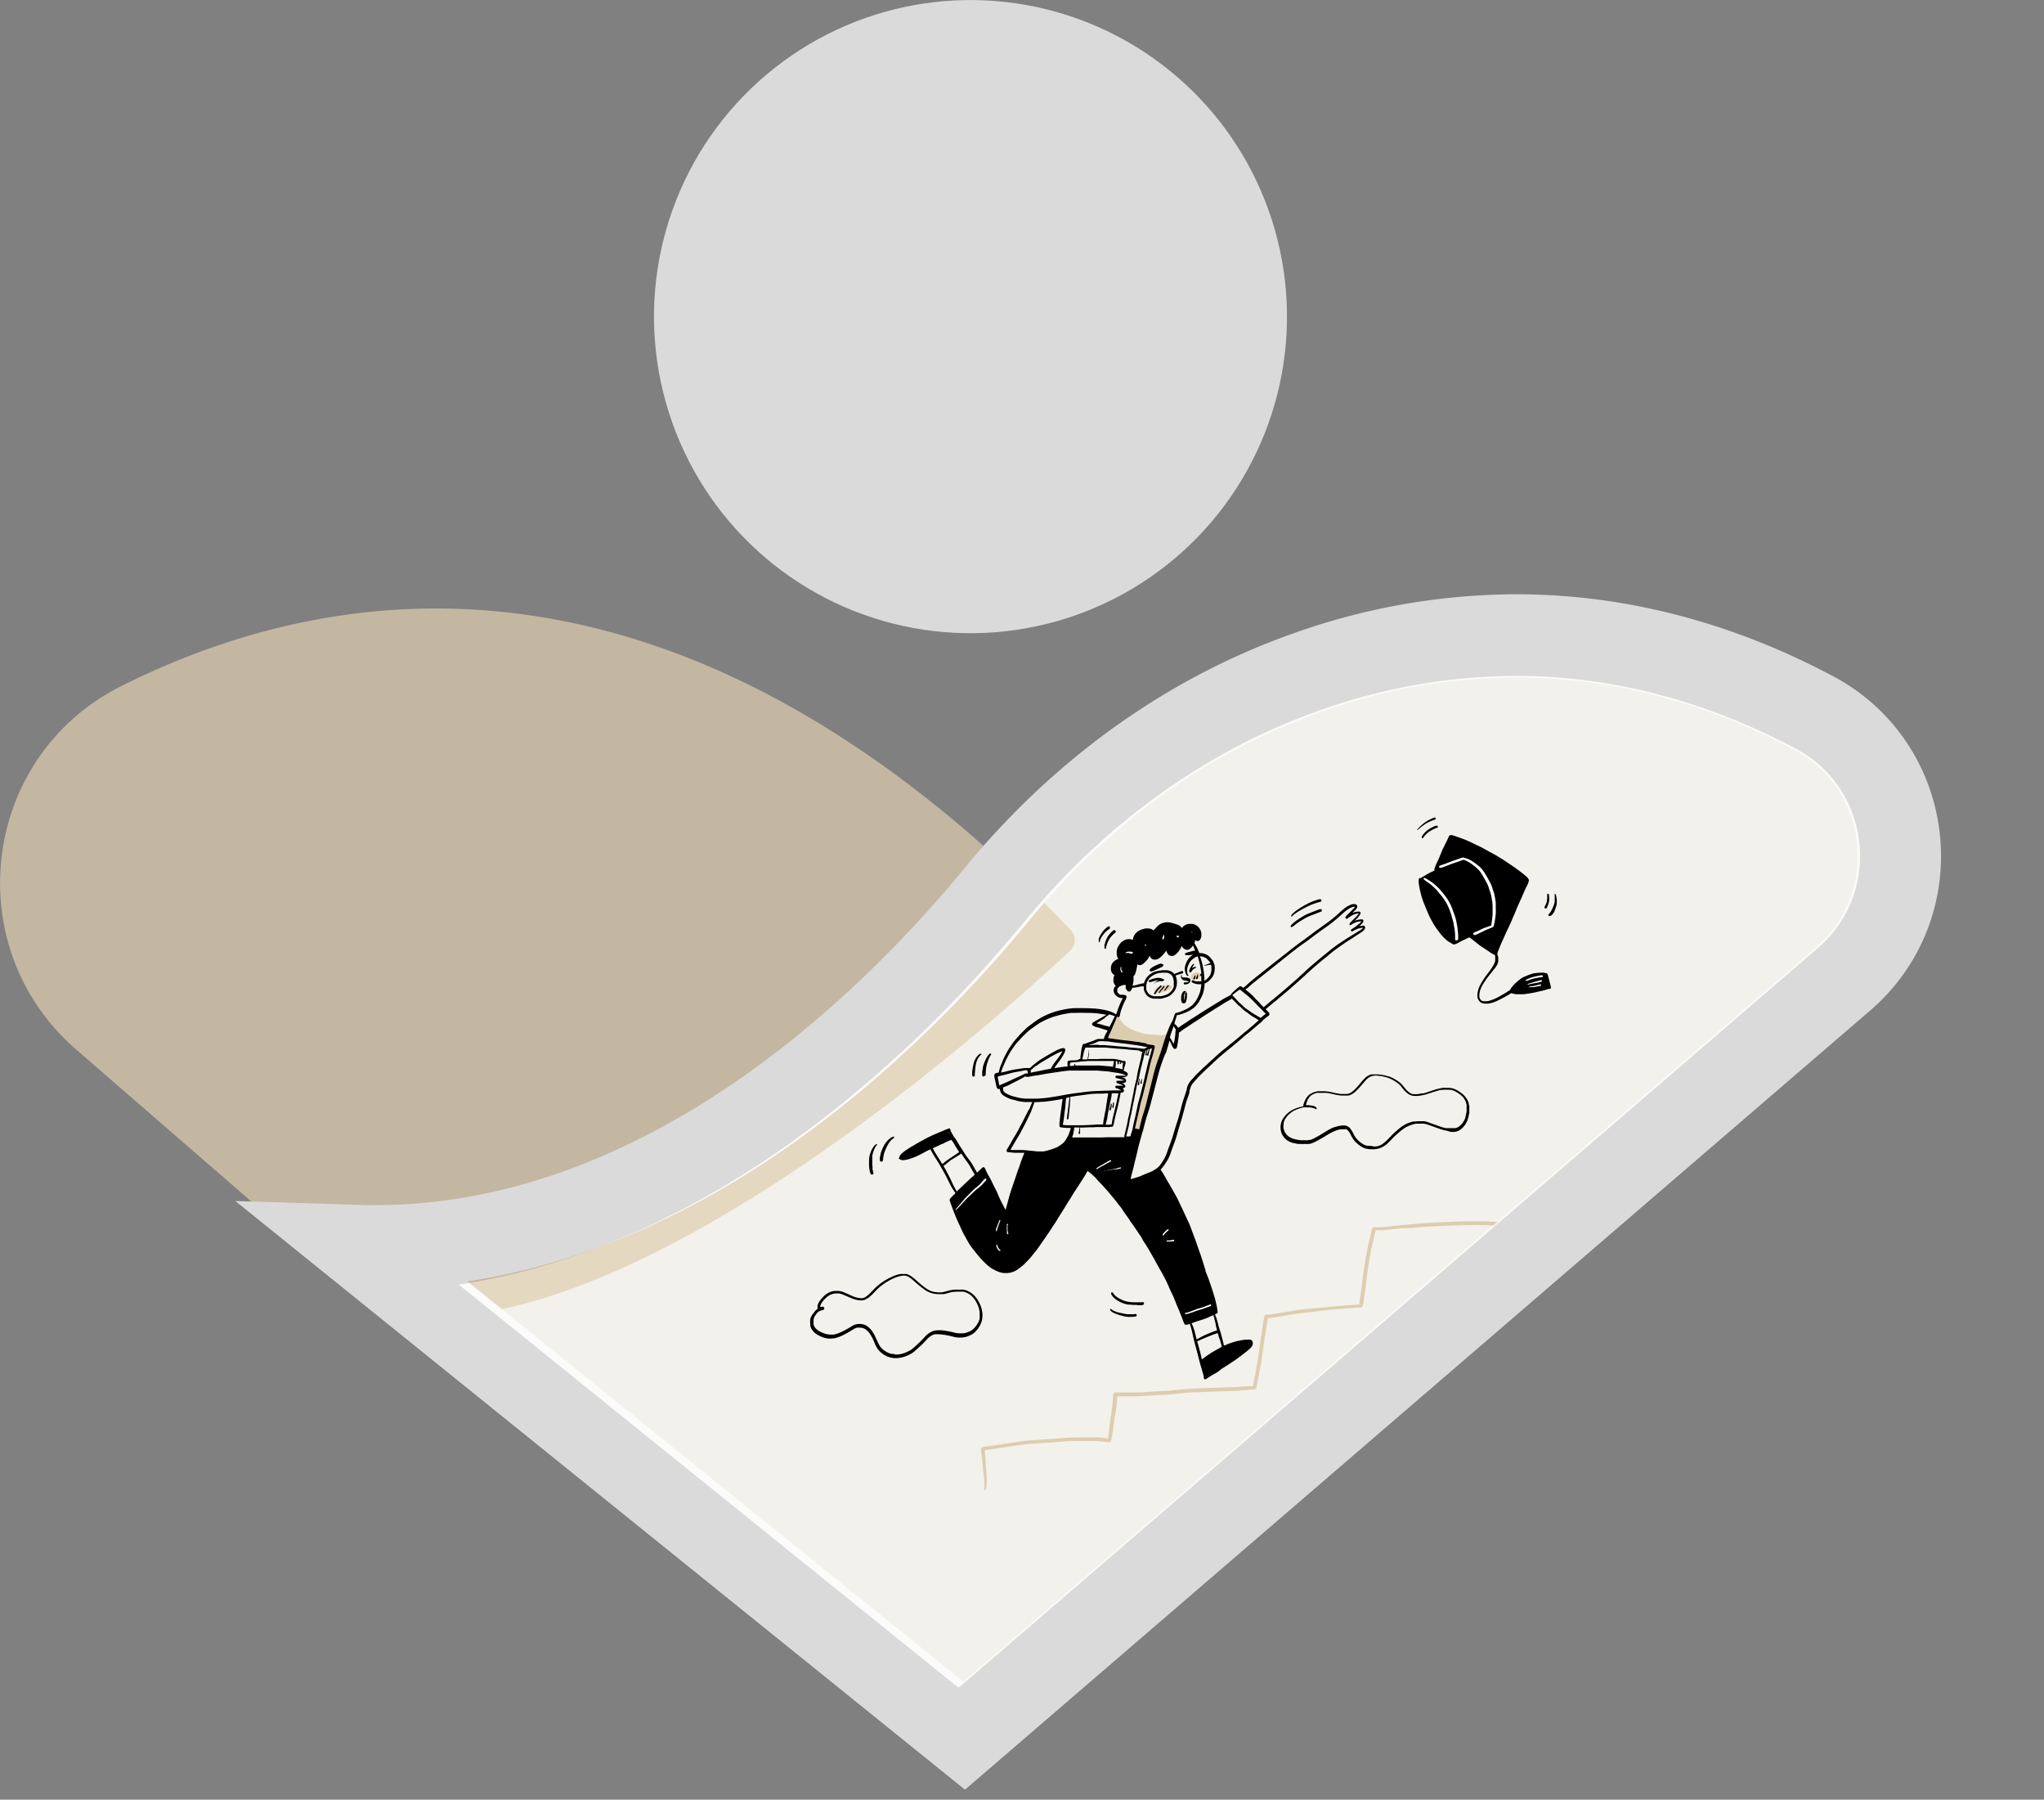 <svg xmlns="http://www.w3.org/2000/svg" xmlns:xlink="http://www.w3.org/1999/xlink" viewBox="0 0 484.62 426.58"><rect x="0" y="0" width="484.62" height="426.58" fill="#808080" stroke="none"/><defs><style>.cls-1{fill:none;}.cls-2{clip-path:url(#clip-path);}.cls-3{fill:#f3f1ec;}.cls-4{clip-path:url(#clip-path-2);}.cls-5{fill:#ddcdaf;}.cls-6{fill:#fff;}.cls-7{opacity:0.82;}.cls-8{opacity:0.86;}</style><clipPath id="clip-path"><path class="cls-1" d="M425.81,177.49a28.27,28.27,0,0,1,11.33,10.88A29.08,29.08,0,0,1,441,202.9a28.53,28.53,0,0,1-10,21.83L227.27,400.06,108.76,304.49c28.52-4.32,53.83-16.58,75-31.05,26.45-18.12,46.65-39.81,59.23-55.12,18.46-22.48,42.15-40,69.2-49.69a139.57,139.57,0,0,1,47.16-8.42c26.19,0,48.78,7.84,66.48,17.28"/></clipPath><clipPath id="clip-path-2"><rect class="cls-1" x="130.97" y="161.06" width="285.68" height="190.45" transform="translate(-97.34 202.45) rotate(-34.85)"/></clipPath></defs><g id="Layer_2" data-name="Layer 2"><g id="Layer_1-2" data-name="Layer 1"><g class="cls-2"><rect class="cls-3" x="47.19" y="134.96" width="437.42" height="291.62"/><g class="cls-4"><path d="M225.76,269.54l-1-1.26a63.62,63.62,0,0,0-7.63,3.3c-1.86,1.17-4.37,2.74-4,3.11s4.74-1.07,8-2.57A24.28,24.28,0,0,0,225.76,269.54Z"/><path d="M284.75,322.74s5.93-3.62,8.78-4.47,3.34-.14,3.34.36-6.69,5.25-6.69,5.25l-4.39,2.71Z"/><path class="cls-5" d="M270.85,268.05l-.26,0-.22,0h-.79l-.29,0-.11,0a.46.46,0,0,1-.32-.3,1.23,1.23,0,0,1,0-.54l.06-.42c0-.25.09-.5.14-.75v0h0v0h0c.11-.63.18-1.26.28-1.89l.18-.91c.06-.32.12-.63.19-1,.12-.61.25-1.23.38-1.84s.34-1.24.5-1.86c.08-.31.14-.63.21-.94s.15-.6.22-.9c.15-.61.28-1.22.46-1.83.09-.3.18-.61.26-.93s.15-.63.21-.95.14-.6.22-.9.15-.64.22-.95.12-.52.2-.78.18-.58.26-.87v.06l.05-.17c.06-.21.13-.43.19-.65s.08-.25.11-.38l-.4-.07c-.25-.05-.49-.11-.74-.15l-1-.13-.94-.1-.91-.1-1-.13-1-.16-1-.2-.69-.1c-.27,0-.54-.1-.8-.16l-.71-.13-.66-.14-.38,0-.21,0-.14,0a.49.49,0,0,1-.35-.33,1.15,1.15,0,0,1,.09-.63,5.85,5.85,0,0,1,.33-.82c.13-.26.26-.51.38-.77l.42-1c.13-.32.28-.63.38-1s.11-.39.18-.58.13-.32.18-.48a1.38,1.38,0,0,1,.08-.27.44.44,0,0,1,.51-.23l.11,0a.32.32,0,0,1,.14,0,.43.43,0,0,1,.2.27,1.54,1.54,0,0,1,.08.19l.18.41.2.34c.22.31.47.59.71.87l.33.31a4.43,4.43,0,0,0,.42.29l.73.44c.25.14.51.26.77.38h0l.59.25c.2.08.41.14.61.21l1,.26c.31.07.63.15.95.2.52.08,1,.11,1.57.16l1.59.11a3.88,3.88,0,0,0,.59,0,2.34,2.34,0,0,0,.45-.07,1.91,1.91,0,0,0,.34-.1l.08,0,0,0h0a.45.45,0,0,1,.14-.1.39.39,0,0,1,.46.15c.11.17,0,.38,0,.56s-.15.6-.24.89-.18.62-.27.94-.17.62-.27.93-.2.61-.31.92-.14.42-.2.64-.18.6-.28.9-.2.59-.29.89-.16.61-.24.92l-.27.94c-.09.29-.16.59-.24.89s-.2.64-.3,1c-.27.76-.56,1.52-.8,2.29l0,0c-.18.63-.32,1.27-.46,1.91l-.24,1c-.08.3-.17.6-.25.9s-.16.65-.22,1-.12.64-.17,1c-.11.62-.23,1.24-.35,1.86,0,.21-.07.41-.11.62s-.09.43-.14.65-.11.39-.16.59l-.09.29,0,.14a.33.33,0,0,1,0,.17.35.35,0,0,1-.33.26Zm1.42-12.86.09-.28a2.76,2.76,0,0,0-.08.27Z"/><path class="cls-5" d="M273.93,235.29a.53.53,0,0,1-.3-.25.44.44,0,0,1,0-.2.39.39,0,0,1,.08-.2,1.7,1.7,0,0,1,.19-.19h0a.33.33,0,0,1,.07-.16.9.9,0,0,1,.3-.21l.3-.14.32-.13a4.75,4.75,0,0,1,.73-.23l.29-.07.2,0,.2,0h.15a.55.55,0,0,1,.18,0h.42l.33.05a.57.57,0,0,1,.4.23.32.32,0,0,1,0,.38.85.85,0,0,1-.25.17l-.3.16-.67.36-.06,0,0,0h0a5.11,5.11,0,0,1-1.57.53,2.73,2.73,0,0,1-.41,0A1.61,1.61,0,0,1,273.93,235.29Zm2.85-1.29c-.1.06-.06,0,0,0h-.11s0,.05,0,.07Z"/><path class="cls-5" d="M283,232.18a1.12,1.12,0,0,1-.39-.13.59.59,0,0,1-.27-.35.8.8,0,0,1,.34-.73s0,0,0,0l.05-.05a1.41,1.41,0,0,1,.35-.23,1.94,1.94,0,0,1,.3-.13,1.2,1.2,0,0,1,.46-.07.6.6,0,0,1,.23.06.45.45,0,0,1,.21.15l0,0a1,1,0,0,1,.28.13.52.52,0,0,1,.16.17l.05.1a.77.77,0,0,1,0,.15.44.44,0,0,1-.05.22.61.61,0,0,1-.13.15l-.2.14a3.07,3.07,0,0,1-.66.31,2.15,2.15,0,0,1-.67.12Z"/><path class="cls-5" d="M233.43,353.24a.17.17,0,0,1-.07-.1h0a.2.2,0,0,1-.08-.19.23.23,0,0,1,.1-.12v0c0-.4,0-.79,0-1.18s0-.88-.07-1.32c-.07-.71-.16-1.41-.24-2.12s-.14-1.44-.2-2.16v.05c0-.26-.05-.53-.08-.8l-.12-.85a4.46,4.46,0,0,1-.07-.51,1.49,1.49,0,0,1,0-.47A.62.62,0,0,1,233,343a2,2,0,0,1,.35-.08l.47-.07c.58-.07,1.16-.12,1.73-.21l1.89-.3,1.89-.28c1.31-.2,2.62-.39,3.94-.55l1.21-.12h.3c1.32-.11,2.64-.19,4-.28s2.52-.2,3.78-.28,2.5-.11,3.75-.12h1.81c.65,0,1.29,0,1.93,0a15.51,15.51,0,0,1,1.66.15c.33,0,.66.1,1,.13a.36.36,0,0,1,0-.1c.18-1.09.28-2.19.41-3.28.06-.56.14-1.11.22-1.66s.18-1.13.26-1.69c.15-1,.23-2.06.3-3.09l0-.43a.85.85,0,0,1,.14-.45.55.55,0,0,1,.17-.17.72.72,0,0,1,.32-.08.61.61,0,0,1,.19,0h.56c1,0,2,0,3,0h1.58c.57,0,1.14,0,1.7-.07l1.42-.1,1.71-.11,1.57-.08c.54,0,1.08-.07,1.62-.11h-.05l1.94-.2,1-.1.51-.05.29,0h.05l.12,0h.23c1.27-.1,2.54-.16,3.81-.21l3.88-.13,2-.07c.69,0,1.39,0,2.08-.08s1.41-.11,2.11-.17c.32,0,.63,0,.95,0h.29l.06-.4c0-.24.08-.48.13-.72.09-.5.2-1,.29-1.51s.18-1,.28-1.52.19-1,.28-1.56c.13-.79.25-1.57.36-2.36s.19-1.52.3-2.28.25-1.61.38-2.42.24-1.67.38-2.5c0-.25.08-.51.13-.77a3.34,3.34,0,0,1,.1-.43.64.64,0,0,1,.29-.39.84.84,0,0,1,.31-.08h.39c.44-.05.87-.13,1.31-.19s1-.15,1.55-.24l3.1-.52c1.06-.17,2.13-.3,3.2-.4s2.11-.19,3.17-.28h0c1.62-.15,3.24-.32,4.86-.46l2.38-.19,1.18-.08.76,0a1.55,1.55,0,0,0,0-.21c.13-.8.22-1.61.34-2.41s.23-1.67.33-2.5c.22-1.75.44-3.49.73-5.23v.06c.11-.65.22-1.29.34-1.94s.26-1.29.4-1.94.28-1.21.43-1.81.26-1.07.36-1.61a1.41,1.41,0,0,1,.12-.49.53.53,0,0,1,.25-.24,1.37,1.37,0,0,1,.53-.05c.37,0,.74,0,1.1,0l1.18-.08h0l3.88-.4,3.91-.36c1.25-.11,2.5-.2,3.75-.26l4.08-.18,3.27-.12c1,0,2.09,0,3.14,0l1.68,0c.51,0,1,.05,1.53.08l1.44.09.67.06.22,0a.92.92,0,0,1,.28.09.46.46,0,0,1,.23.5.48.48,0,0,1-.43.35h-.3l-.42-.05-1-.09c-.72-.05-1.45-.1-2.18-.13-1.3,0-2.6,0-3.9,0s-2.54.05-3.8.1l-3.9.16-2,.11c-.7,0-1.39.1-2.09.16h0l-1.76.16h.06l-.44,0h-.06l-.2,0h.06l-.66,0h.06l-.34,0h0l-3.52.34c-.61.07-1.21.14-1.83.19-.32,0-.65,0-1,0h-.72l0,.14c-.05.28-.11.55-.17.82-.14.64-.31,1.28-.45,1.92s-.29,1.27-.42,1.91-.25,1.36-.37,2v-.06c-.1.65-.21,1.29-.3,1.94s-.17,1.26-.26,1.9c-.16,1.22-.29,2.44-.47,3.66-.09.65-.19,1.31-.28,2,0,.27-.07.53-.11.8a5.19,5.19,0,0,1-.19.87.81.81,0,0,1-.21.31.71.71,0,0,1-.31.13h-.24l-.37,0c-.59,0-1.18.07-1.77.11l-1.44.11-1.58.13h.06l-3.15.29L311,311l-1.36.12-1.43.17c-.91.11-1.81.26-2.71.41l-1.3.23-1.39.22-1.28.19q-.31.06-.63.09l-.29,0c-.06.39-.13.77-.2,1.15-.1.6-.19,1.19-.28,1.79s-.18,1.16-.27,1.75-.19,1.2-.27,1.8-.17,1.23-.25,1.84-.17,1.17-.26,1.75-.22,1.26-.34,1.89-.22,1.19-.33,1.79-.24,1.16-.35,1.74c0,.21-.08.41-.11.62h0c0,.23-.05.53-.25.69a.55.55,0,0,1-.27.12l-.21,0c-.55,0-1.1.06-1.64.11h.05c-.59.05-1.18.11-1.78.15s-1.16.06-1.75.08l-3.54.12-3.77.15L283,330q-.93.06-1.86.15h.05l-1.93.2-2,.19c-.63.05-1.27.07-1.9.1s-1.25.06-1.87.11l-1.9.13c-.68,0-1.36.07-2,.08H264.9c0,.28,0,.56-.06.84,0,.58-.11,1.16-.17,1.73s-.18,1.2-.28,1.79-.19,1.22-.27,1.82-.16,1.23-.24,1.85-.17,1.18-.28,1.77a4,4,0,0,1-.11.52,2.21,2.21,0,0,1-.12.27,1.34,1.34,0,0,1-.11.14.62.62,0,0,1-.29.15,1.31,1.31,0,0,1-.28,0c-.46,0-.91-.12-1.37-.17l-1.15-.1c-1.23,0-2.47,0-3.7,0-.66,0-1.31,0-2,0s-1.25,0-1.87.09c-1.26.06-2.52.18-3.78.27l-1.92.13-1.88.13-.41,0h-.06c-.93.09-1.87.2-2.8.33s-1.92.28-2.87.42c-.48.08-.95.15-1.43.21l-1.43.23-.63.11-.73.09c-.39.05-.78.09-1.16.17,0,.1,0,.2,0,.3,0,.36.08.72.11,1.07s.06.77.08,1.15,0,.88.07,1.32.07.79.1,1.18.06.87.08,1.3,0,.8,0,1.21,0,.83-.09,1.25a1.49,1.49,0,0,1-.08.41.64.64,0,0,1-.08.19.25.25,0,0,1-.12.08.11.11,0,0,1-.08,0A.19.19,0,0,1,233.43,353.24Z"/><path d="M280.54,237.82a.47.47,0,0,1-.25-.11.82.82,0,0,1-.18-.33l-.06-.28a2.91,2.91,0,0,1,0-.59c0-.09,0-.19,0-.29a2.47,2.47,0,0,1,.06-.29,3.07,3.07,0,0,1,.11-.36.87.87,0,0,1,.07-.17,1,1,0,0,1,.1-.17,1.37,1.37,0,0,1,.2-.22.71.71,0,0,1,.17-.11.53.53,0,0,1,.18,0,.33.33,0,0,1,.21.09.19.19,0,0,1,.05.1.09.09,0,0,1-.1.11.07.07,0,0,1-.07,0H281l0,0,0,0,0,0-.06.06h0l-.07.1,0,.09-.06.16h0c0,.12-.06.24-.09.36a1.94,1.94,0,0,0,0,.24,4.17,4.17,0,0,0,0,.5l0,.23a1.83,1.83,0,0,0,.08.25l0-.1a.53.53,0,0,0,0-.12c0-.12,0-.24.05-.36s0-.24.05-.36.07-.45.08-.67a.47.47,0,0,1,0-.17.24.24,0,0,1,.18-.18.24.24,0,0,1,.25.14.58.58,0,0,1,0,.23,1.92,1.92,0,0,1,0,.24,4.91,4.91,0,0,1,0,.55c0,.17-.06.35-.08.52l-.06.29a2.49,2.49,0,0,1-.11.29.86.86,0,0,1-.1.16.42.42,0,0,1-.27.16h-.15Z"/><path d="M280.91,233.35a.26.26,0,0,1-.26-.25.23.23,0,0,1,.07-.17.26.26,0,0,1,.21-.08h.23l.23,0,.18-.05.09,0,.09-.05,0,0,0,0,.06-.08v-.06h0l-.28-.07-.28-.06a2.11,2.11,0,0,1-.49-.09,1.22,1.22,0,0,1-.24-.1.94.94,0,0,1-.23-.16.79.79,0,0,1-.19-.26.75.75,0,0,1-.09-.25.82.82,0,0,1,0-.22.76.76,0,0,1,0-.15h0a.11.11,0,0,1,.08-.13.11.11,0,0,1,.13.07l-.05.1h0l0-.06v0s0,.08,0,.12,0,.07,0,.11l.05.07,0,.06.06,0,.07.05a.2.2,0,0,0,.08,0l.12.05.1,0,.18,0h.33l.33.05.33.08a.69.69,0,0,1,.36.27.63.63,0,0,1,.07.36.83.83,0,0,1-.14.38,1.33,1.33,0,0,1-.3.28,1.53,1.53,0,0,1-.37.16l-.32.07-.25,0h-.21Z"/><path d="M272.39,232.64a.25.25,0,0,1,.13-.34l.69-.25q.35-.11.69-.18a4,4,0,0,1,.48-.07,2.8,2.8,0,0,1,.5,0,2.55,2.55,0,0,1,.67.18l.19.08.15.07h0a.17.17,0,0,1,.14.15.16.16,0,0,1-.15.16l-.09,0-.16,0-.28-.07-.35,0a3.09,3.09,0,0,0-.43,0l-.3,0c-.27.06-.53.14-.79.22s-.52.15-.79.21h-.06A.27.27,0,0,1,272.39,232.64Z"/><path d="M273.57,233.13a.06.06,0,0,1,.05-.06,3.47,3.47,0,0,1,.29-.25l.18-.14.21-.11.42-.2a1.33,1.33,0,0,1,.21-.09l.24-.09a2,2,0,0,1,.43-.06.23.23,0,0,1,.23.19.22.22,0,0,1-.19.25l-.19,0-.2,0a1.46,1.46,0,0,0-.22,0l-.39.11-.41.12-.12,0-.23.14-.12.07-.08.06h0A.07.07,0,0,1,273.57,233.13Z"/><path d="M282.14,230.49a.25.25,0,0,1-.19-.18.43.43,0,0,1,0-.16,1.43,1.43,0,0,1,.07-.28,2.66,2.66,0,0,1,.23-.52,4.66,4.66,0,0,1,.3-.47l.18-.23c.08-.08.2-.18.31-.13a.11.11,0,0,1,.08.15.11.11,0,0,1-.11.08l0,0a.44.44,0,0,0-.08.11,4.11,4.11,0,0,0-.21.42l0,.07h0a1.11,1.11,0,0,1-.07.16,1.73,1.73,0,0,1,.28-.19,1.48,1.48,0,0,1,.41-.17.15.15,0,0,1,.19.09.16.16,0,0,1-.08.22l-.23.1-.11.07a2.65,2.65,0,0,0-.26.21,1.21,1.21,0,0,0-.16.16l-.18.25,0,.05a.41.41,0,0,1-.05.09h0a.25.25,0,0,1-.18.08Z"/><path d="M273.61,235.59s0,0,0,0a.21.21,0,0,1,0-.19.1.1,0,0,1,.05,0c.1-.14.18-.29.27-.43a5.48,5.48,0,0,1,.34-.46c.12-.15.25-.3.38-.44l.42-.41a.18.18,0,1,1,.26.24l-.43.44-.39.43-.19.26c-.07.09-.12.18-.18.27l-.12.2-.07.1a.21.21,0,0,1,0,.06h0v0h0a.19.19,0,0,1-.09,0h-.05A.22.22,0,0,1,273.61,235.59Z"/><path d="M274.73,235.25a.11.11,0,0,1,.07-.12h0l.23-.32.26-.34.26-.33a3.51,3.51,0,0,1,.29-.36.17.17,0,0,1,.2,0,.15.15,0,0,1,0,.21c-.14.18-.28.35-.43.52s-.3.32-.44.49l-.19.24c0,.05-.09.12-.16.13h0A.11.11,0,0,1,274.73,235.25Z"/><path d="M276.08,234.78a.09.09,0,0,1,0-.11l0,0c.13-.17.25-.36.37-.54l.18-.27a3.65,3.65,0,0,1,.24-.31.15.15,0,0,1,.21,0,.17.17,0,0,1,0,.21l-.25.29-.31.4-.15.2a1,1,0,0,1-.17.19h0a.1.1,0,0,1-.08.05A.11.11,0,0,1,276.08,234.78Z"/><path d="M283.05,232.17a.23.23,0,0,1-.1-.07.23.23,0,0,1,0-.14,3,3,0,0,1,.18-.41,1.19,1.19,0,0,1,.08-.16.41.41,0,0,1,.05-.09.24.24,0,0,1,.06-.09.06.06,0,0,1,.1,0s0,.07,0,.1l0,.09c0,.06,0,.12,0,.18s-.07.28-.1.42a.15.15,0,0,1-.15.12Z"/><path d="M283.71,232.1a.19.19,0,0,1-.13-.21,2.5,2.5,0,0,1,.18-.48h0l.11-.24s0-.09.05-.13a.53.53,0,0,1,.06-.1h0s0,0,.06,0h0a.33.33,0,0,1,0,.1s0,.08,0,.12l0,.25a5,5,0,0,1-.08.54.16.16,0,0,1-.17.13Z"/><path d="M272.59,230.05a.46.46,0,0,1,.12-.35,1.42,1.42,0,0,1,.31-.29l.3-.2c.3-.17.6-.32.9-.46l.48-.2.23-.07a.92.92,0,0,1,.32-.07.34.34,0,0,1,.24.09l.09,0a.4.4,0,0,1,.22.18.33.33,0,0,1-.07.34,1.31,1.31,0,0,1-.45.28l-.23.11-.56.25c-.36.17-.72.32-1.08.47l-.26.1-.19.06h0A.34.34,0,0,1,272.59,230.05Z"/><path d="M263.19,263.22a.18.18,0,0,1-.14-.22c0-.1.05-.2.08-.3a2.76,2.76,0,0,0,.08-.27c.05-.19.1-.38.13-.57v0a.9.9,0,0,1,0-.16.11.11,0,0,1,.1-.08.13.13,0,0,1,.14.06v0a.14.14,0,0,1,0,.06.12.12,0,0,1,0,.1c0,.08,0,.15,0,.22l-.06.34-.06.32a3,3,0,0,1-.07.32.18.18,0,0,1-.18.15Z"/><path d="M263.88,262.58a.19.19,0,0,1-.17-.21,2.1,2.1,0,0,1,.06-.24c0-.12.07-.23.1-.35a1.62,1.62,0,0,0,0-.19.83.83,0,0,0,0-.15v0a.12.12,0,0,1,.14-.11.15.15,0,0,1,.12.12.14.14,0,0,1,0,.06l-.06.47c0,.07,0,.15,0,.23s0,.16,0,.24a.2.2,0,0,1-.19.15Z"/><path d="M269.94,257.24a.19.19,0,0,1-.16-.18.64.64,0,0,1,0-.2l.06-.19v0c.05-.15.1-.31.14-.47l.06-.23,0-.1a1,1,0,0,0,0-.14h0l0,0a.09.09,0,0,1,.14,0,.54.54,0,0,1,0,.18c0,.06,0,.12,0,.18l-.06.33c0,.11,0,.21,0,.32a.81.81,0,0,0,0,.16c0,.06,0,.12,0,.18a.19.19,0,0,1-.18.14Z"/><path d="M270.48,256.84a.15.15,0,0,1-.11-.19,3.73,3.73,0,0,1,.14-.44c.05-.13.09-.26.14-.4h0v0a.24.24,0,0,1,0-.12.05.05,0,0,1,.08,0,.05.05,0,0,1,0,.05s0,.07,0,.11,0,.08,0,.13a2,2,0,0,0,0,.26,4.93,4.93,0,0,1-.05.54.15.15,0,0,1-.15.13Z"/><path d="M352,237.88a2,2,0,0,1-.87-.25,2.3,2.3,0,0,1-.38-.32,1.85,1.85,0,0,1-.19-.27,2.64,2.64,0,0,1-.18-.38,1.17,1.17,0,0,1-.05-.2,1.33,1.33,0,0,1-.05-.34c0-.13,0-.27,0-.4s0-.28.05-.42.05-.27.08-.4a5.11,5.11,0,0,1,.23-.76,6.89,6.89,0,0,1,.34-.73c.26-.48.56-.95.86-1.41.14-.22.29-.43.44-.64l.47-.62c.31-.42.63-.84.92-1.28l.18-.27c.15-.24.28-.49.41-.75s.13-.33.19-.5,0-.16.05-.23,0-.21,0-.31a3.7,3.7,0,0,0,0-.47,2.17,2.17,0,0,0,0-.25c0-.11-.06-.22-.09-.33l0,0-.16-.07-.33-.16a3.79,3.79,0,0,1-.34-.2c-.25-.15-.47-.32-.71-.48l-.34-.23-.38-.24-.66-.44c-.23-.15-.47-.3-.68-.46l-.64-.51-.68-.54-.31-.24-.31-.25-.49-.34h0l-.47.2-.5.25c-.33.16-.68.3-1,.47l-.63.35-.37.19-.41.16a.77.77,0,0,1-.3.06h0a.53.53,0,0,1-.24-.06l-.26-.17-.69-.4h0l0,0h0a5.52,5.52,0,0,1-.66-.51c-.21-.18-.41-.37-.6-.56s-.4-.44-.6-.67-.33-.43-.49-.65a16.59,16.59,0,0,1-1-1.39c-.15-.22-.28-.45-.41-.68s-.27-.47-.4-.72-.28-.52-.41-.79-.23-.52-.35-.79c-.22-.51-.43-1-.65-1.55s-.43-1-.61-1.54-.33-1.05-.47-1.59-.26-1.08-.35-1.63c-.05-.27-.09-.55-.13-.83a3.29,3.29,0,0,1,0-.83.5.5,0,0,1,.12-.34.2.2,0,0,1,.26,0h0c.24-.13.48-.27.71-.42l.77-.46c.26-.16.53-.3.8-.44s.52-.24.78-.36l.26-.11v0a.4.4,0,0,1,0-.11l0-.18c0-.13.06-.26.1-.39s.17-.48.27-.72.21-.46.32-.69.21-.43.31-.65.22-.51.32-.77.22-.55.34-.83.22-.55.35-.83l.4-.81c.11-.22.23-.45.34-.68l.3-.6c.11-.24.21-.49.33-.73a1,1,0,0,1,.18-.31.42.42,0,0,1,.4-.12l.23,0,.41.11.45.16.83.29.86.31.81.31c.56.25,1.11.5,1.66.78l.83.4.8.37c.26.13.52.26.77.4s.5.28.75.42c.51.29,1,.55,1.56.84l.81.46.74.46.75.45.73.49.76.5.75.51.76.53.69.51.68.5.67.54a8.3,8.3,0,0,1,.64.54,1.29,1.29,0,0,1,.16.17l.13.15a1.2,1.2,0,0,1,.13.21.57.57,0,0,1,.07.22.89.89,0,0,1,0,.23,1,1,0,0,1-.06.25l-.15.4q-.18.41-.39.81c-.14.3-.29.6-.43.91v0c-.24.54-.46,1.09-.7,1.63l0,0a2.56,2.56,0,0,0-.11.24l0,0-.52,1.14c-.24.52-.46,1-.67,1.58-.12.27-.23.54-.34.81l-.36.82c-.12.26-.22.52-.33.78l-.36.82c-.12.27-.24.54-.37.81s-.26.53-.39.8l-.18.38c-.18.42-.36.83-.55,1.24l-.58,1.26,0,0h0l0,0v0c-.19.43-.35.88-.53,1.32-.09.2-.17.41-.25.62s-.13.38-.19.57a.36.36,0,0,1,0,.11.41.41,0,0,1,0,.09,1,1,0,0,1,.09.22c0,.12.08.25.11.38s0,.26,0,.39a2.48,2.48,0,0,1,0,.77,5.16,5.16,0,0,1-.28.78v0A7.36,7.36,0,0,1,354,230c-.32.44-.65.87-1,1.29-.11.14-.23.28-.33.42s-.24.33-.35.5l-.3.45-.32.48,0,0a8.92,8.92,0,0,0-.49.91,5.32,5.32,0,0,0-.26.66q-.09.3-.15.6l-.06.56v.32a.5.5,0,0,1,0,.12l.06.2.09.19c0,.07.07.14.11.2a.52.52,0,0,0,.1.11.94.94,0,0,0,.1.1l.12.09.14.07.15.05.17,0,.36,0h.2l.3,0,.29-.06c.31-.08.62-.18.93-.29a12.7,12.7,0,0,0,1.45-.67l0,0c.4-.22.79-.45,1.18-.68a10.62,10.62,0,0,0,1.15-.73h0l.07,0h0l.16-.11.05,0h0l.15-.24a7,7,0,0,1,1-1.27,7.82,7.82,0,0,1,.6-.55c.21-.18.42-.36.64-.53s.31-.23.47-.34.34-.21.52-.3h.06a7.41,7.41,0,0,1,.7-.31l.75-.28h0a6.34,6.34,0,0,1,1.54-.34l.82-.06h.37a2.71,2.71,0,0,1,.4,0l.59.11a.38.38,0,0,1,.23.06.58.58,0,0,1,.19.31,3.58,3.58,0,0,1,.11.35c.07.25.14.51.2.76s.12.52.19.77.14.49.2.74c0,.08,0,.17.07.26v0a.64.64,0,0,1,0,.2.28.28,0,0,1-.15.23.51.51,0,0,1-.32.06l-.12,0-.71.23-.76.2-.77.17-.8.19c-.52.12-1,.19-1.56.28l-.82.13a4.9,4.9,0,0,1-.77.06c-.44,0-.87,0-1.3,0a3.09,3.09,0,0,1-.61-.08l-.29-.06-.24-.06a.31.31,0,0,1-.14-.07l-.12.06c-.21.11-.41.24-.62.37l-.66.38-.71.37-.72.38-.71.34a6.67,6.67,0,0,1-.74.29q-.37.12-.75.21l-.42.09a3.12,3.12,0,0,1-.44,0H352Z"/><path d="M285.66,326.93a.42.42,0,0,1-.26-.3.44.44,0,0,1,0-.23.3.3,0,0,1,.05-.15l-.07-.09a2.75,2.75,0,0,1-.11-.41c0-.12-.07-.24-.1-.35-.08-.27-.16-.53-.23-.8s-.15-.53-.23-.79-.15-.51-.22-.77c-.14-.51-.26-1-.4-1.56s-.26-1-.4-1.54-.26-.94-.39-1.42-.25-1-.36-1.45h0c-.08-.38-.16-.76-.25-1.15v0c-.09-.39-.18-.77-.29-1.16l-.18-.55c0-.08,0-.16-.08-.25s0-.07,0-.11a.25.25,0,0,0,0-.07l-.43.14-.23.06a2,2,0,0,1-.26.06h0a.38.38,0,0,1-.27-.1.49.49,0,0,1-.11-.14,3,3,0,0,1-.23-.44c-.08-.2-.15-.41-.23-.63l0,0c-.13-.35-.27-.71-.41-1.06s-.28-.71-.43-1.07-.31-.72-.47-1.09-.28-.71-.42-1.07-.28-.71-.43-1.06-.33-.7-.49-1c-.33-.71-.62-1.43-.95-2.14-.22-.49-.47-1-.72-1.46l-.15-.28c-.18-.34-.36-.69-.55-1s-.37-.65-.56-1-.4-.7-.6-1.06l-.54-1-1.2-2.1c-.19-.33-.4-.64-.61-1s-.44-.69-.65-1-.37-.66-.56-1-.39-.61-.6-.91c-.44-.63-.86-1.28-1.3-1.9-.24-.35-.49-.69-.72-1l-.29-.48-.34-.5-.64-.88c-.21-.3-.41-.61-.62-.9h0l0-.06h0l-.09-.12v0h0c-.22-.32-.47-.62-.71-.92s-.46-.6-.69-.9-.5-.63-.76-.93l-.75-.91c-.25-.31-.52-.61-.8-.91s-.29-.34-.44-.5l-.42-.48,0,0-.17-.18-.36-.36-.44-.46c-.25-.27-.48-.56-.73-.83s-.7-.65-1.06-1l-.56-.43-.3-.22c-.07.13-.15.26-.22.4-.18.31-.36.63-.55.94l-1.15,1.8-.08.12v0l-.08.13,0,0h0c-.38.59-.77,1.17-1.15,1.75l-.67,1.1c-.24.41-.5.8-.75,1.19s-.6,1-.9,1.48-.63,1-.95,1.5-.75,1.23-1.14,1.83c-.17.27-.35.54-.53.81s-.39.62-.59.92-.39.58-.59.86l-.55.81c-.4.59-.81,1.17-1.22,1.75-.21.31-.42.62-.64.92s-.47.64-.72.95l0,0-.08.09h0l-.16.19,0,0-.66.82c-.22.27-.46.53-.71.79l-.7.72a7.06,7.06,0,0,1-.76.69l-.8.63a5.89,5.89,0,0,1-.93.56,4.19,4.19,0,0,1-.49.2l-.45.13a4.53,4.53,0,0,1-1,.12h-.05l-.5,0a3.08,3.08,0,0,1-.53-.08,4.42,4.42,0,0,1-.94-.28,8.59,8.59,0,0,1-.92-.44,6.25,6.25,0,0,1-.9-.53,11.14,11.14,0,0,1-1.58-1.41c-.25-.25-.49-.51-.73-.77l-.66-.75c-.23-.28-.46-.57-.68-.86l-.6-.76a10.41,10.41,0,0,1-.62-.86c-.19-.3-.37-.61-.55-.92-.34-.61-.68-1.22-1-1.84s-.6-1.28-.9-1.92c-.14-.31-.29-.61-.42-.91s-.29-.64-.43-1c-.26-.63-.52-1.27-.76-1.92l-.24-.67h0c-.12-.33-.25-.66-.36-1,0-.08-.05-.15-.08-.22a1.2,1.2,0,0,1,0-.2.34.34,0,0,1,.07-.24,3.37,3.37,0,0,1,.29-.37c.11-.13.24-.25.36-.37l.33-.32c.11-.11.21-.22.32-.32l-.17-.24-.35-.51a10.73,10.73,0,0,1-.64-1.09l0,0c-.35-.67-.68-1.34-1-2l0,0,0,0h0c-.24-.45-.48-.9-.73-1.34l-.38-.67-.39-.68c-.25-.44-.52-.87-.78-1.29s-.56-.88-.83-1.32c-.12-.21-.24-.41-.35-.62s-.24-.42-.35-.63h0l-.32.16-.65.32-1.13.62h0l-.2.1h0l-.18.09-.3.15a12.19,12.19,0,0,1-1.29.55l-.23.09h0l-.22.07h0a7.58,7.58,0,0,1-1.32.36,3.56,3.56,0,0,1-.8.08,1,1,0,0,1-.38-.11.48.48,0,0,1-.26-.3,1,1,0,0,1,.18-.83,2.72,2.72,0,0,1,.37-.39l.31-.26c.17-.14.36-.28.55-.41.4-.28.81-.54,1.23-.8l.57-.33.61-.37c.41-.23.81-.47,1.22-.69l1.32-.72c.43-.22.85-.43,1.28-.62s.85-.38,1.28-.56l1.34-.56.59-.26.32-.13.15-.05a.61.61,0,0,1,.13,0l0,0h0a.36.36,0,0,1,.11-.1.34.34,0,0,1,.31,0,.38.38,0,0,1,.15.16.61.61,0,0,1,0,.11,1.42,1.42,0,0,0,.07.22c0,.1.08.19.13.29s.22.42.34.63l.17.31.21.3.4.56c.13.2.25.4.37.6l.36.6c.12.21.25.41.38.61l.34.51c.11.18.22.37.34.55.21.36.44.71.68,1.05l.81,1.09c.14.2.29.39.42.6a5.58,5.58,0,0,1,.35.58c.22.37.42.75.64,1.11.1.18.21.35.3.53l0,.05.64-.6.08-.07,0,0,.08-.07.2-.2.24-.24a.39.39,0,0,1,.57,0,1,1,0,0,1,.13.23c.17.36.32.73.5,1.09l.49.87c.17.3.34.6.49.9l.45.94c.14.29.29.58.44.87s.29.55.42.83l.36.85c.24.56.49,1.12.77,1.66h0l.58,1.11c.11.21.22.42.35.63l0,.06.09-.33c.08-.31.16-.63.25-.94.17-.66.36-1.32.54-2l.3-1c.1-.32.22-.64.33-1l.67-1.95c.11-.32.22-.63.32-.94l.33-1c.12-.34.25-.67.37-1s.23-.66.34-1,.33-.92.5-1.37c.09-.22.17-.44.25-.65l.15-.34,0-.06-.37,0h-.21c-.48,0-1,0-1.45,0s-1-.08-1.42-.12l-.4,0a.43.43,0,0,1-.34-.33.49.49,0,0,1,0-.24l.06-.09.33-.54.36-.61.69-1.21c.23-.42.49-.82.73-1.22q.19-.32.36-.63c.12-.21.23-.43.34-.64l.65-1.22c.12-.23.25-.45.36-.68l.3-.6c.34-.68.7-1.34,1-2h0L244,263l0,0c.22-.49.41-1,.63-1.49h0a2.59,2.59,0,0,1,.14-.29v0l-.78,0-.83,0c-.32,0-.64-.06-.95-.1a5.65,5.65,0,0,1-.93-.17l-.91-.25a7.94,7.94,0,0,1-1-.28,5.88,5.88,0,0,1-.72-.33l-.35-.18a3.79,3.79,0,0,1-.34-.2l-.33-.27a1.77,1.77,0,0,1-.44-.7,3.92,3.92,0,0,1-.15-.66l-.09.05a.39.39,0,0,1-.18,0,.4.4,0,0,1-.24-.07.73.73,0,0,1-.25-.45c-.09-.31-.15-.64-.23-1l-.21-1-.09-.45c0-.06,0-.12,0-.18a.91.91,0,0,1,0-.17.5.5,0,0,1,.14-.27.77.77,0,0,1,.39-.2l.26-.07.27-.06s0-.05,0-.08v0c.05-.16.08-.32.12-.48s.16-.56.25-.83.21-.53.32-.78l.32-.8q.16-.41.36-.78c.14-.26.27-.52.4-.78a15.65,15.65,0,0,1,.91-1.52l.49-.71c.17-.24.34-.48.52-.71l.61-.71c.21-.22.41-.45.61-.68.39-.45.83-.85,1.25-1.27.22-.21.43-.42.66-.61s.48-.38.73-.56l.95-.71h0a17,17,0,0,1,1.56-1c.26-.15.53-.29.8-.42l.83-.38a19.25,19.25,0,0,1,3.49-1.06c.29-.07.58-.12.87-.17a8.47,8.47,0,0,1,.88-.12q.47-.06.93-.09c.3,0,.61,0,.91,0,1.19,0,2.38,0,3.57.08a17.59,17.59,0,0,1,1.78.18,15.19,15.19,0,0,1,1.78.37,9.19,9.19,0,0,1,1.18.43,2.65,2.65,0,0,1,.52.29l.17.12.09-.15.08-.12,0-.06.06-.06,0,0h0c0-.18.09-.35.15-.52.14-.43.3-.85.47-1.26l.18-.43.2-.45c.13-.27.28-.53.41-.81l-.33,0a1.92,1.92,0,0,1-.7-.19,2.58,2.58,0,0,1-.32-.18,2.32,2.32,0,0,1-.25-.21,3.27,3.27,0,0,1-.24-.27,1.65,1.65,0,0,1-.2-.31,1.49,1.49,0,0,1-.15-.75,1.8,1.8,0,0,1,.08-.39,1.5,1.5,0,0,1,.19-.32,2.17,2.17,0,0,1,.24-.29.8.8,0,0,1-.13-.13,1.48,1.48,0,0,1-.34-.58,1.67,1.67,0,0,1-.08-.32c0-.11,0-.23,0-.34a3.39,3.39,0,0,1,.05-.64,2.5,2.5,0,0,1,.07-.26,1.31,1.31,0,0,1,.12-.27l0,0a1,1,0,0,1-.17-.1,1.18,1.18,0,0,1-.27-.23,1.41,1.41,0,0,1-.21-.31,1.85,1.85,0,0,1-.19-.8c0-.12,0-.23,0-.35a1.86,1.86,0,0,1,.06-.34,3,3,0,0,1,.1-.32c0-.1.09-.19.14-.29a2,2,0,0,1,.47-.54l.28-.22a2.41,2.41,0,0,1,.51-.25l.2,0a1.85,1.85,0,0,1-.21-.45,2.61,2.61,0,0,1-.17-.68,2,2,0,0,1,0-.35c0-.12,0-.24,0-.36a2.79,2.79,0,0,1,.13-.7,2.73,2.73,0,0,1,.28-.6,5.72,5.72,0,0,1,.39-.57,2.63,2.63,0,0,1,.51-.49,3.16,3.16,0,0,1,.59-.35,2.85,2.85,0,0,1,.31-.12,2.09,2.09,0,0,1,.36-.08,2,2,0,0,1,.35,0h.34a2.33,2.33,0,0,1,.57.17,2.29,2.29,0,0,1,.09-.5,2.47,2.47,0,0,1,.29-.67,3.12,3.12,0,0,1,.43-.53,3,3,0,0,1,.33-.29,1.76,1.76,0,0,1,.37-.23,6.6,6.6,0,0,1,.77-.33h.09l.29-.09.34-.08a1.84,1.84,0,0,1,.33,0h.37a2.9,2.9,0,0,1,.65.14,1.94,1.94,0,0,1,.58.36l0,0,0-.06A5,5,0,0,1,274,220a3.7,3.7,0,0,1,.37-.41,4.31,4.31,0,0,1,.46-.39h0l.07-.05h0l.33-.19.18-.08.21-.08.37-.11a2.79,2.79,0,0,1,.4-.07h.09a3.21,3.21,0,0,1,.69,0,5.32,5.32,0,0,1,.67.14l.66.19.61.19a3,3,0,0,1,.7.38,1.25,1.25,0,0,1,.36.46,1.34,1.34,0,0,1,.2-.21c.12-.11.23-.22.36-.32a2.85,2.85,0,0,1,.37-.23,2,2,0,0,1,.43-.15A1.85,1.85,0,0,1,282,219l.34,0,.42,0a2.08,2.08,0,0,1,.41.11l.29.14a2.41,2.41,0,0,1,.86.72,1.67,1.67,0,0,1,.18.28,1.82,1.82,0,0,1,.16.31,1.69,1.69,0,0,1,.12.36,2.11,2.11,0,0,1,.05.35,1.93,1.93,0,0,1,0,.34c0,.11,0,.22,0,.33a2.88,2.88,0,0,1-.15.5,1.14,1.14,0,0,1-.19.34.7.7,0,0,1-.49.27.83.83,0,0,1-.35-.06.71.71,0,0,1-.26-.16c0,.14-.07.29-.11.42h0v.06a2.58,2.58,0,0,1-.08.26l.13.23c.13.23.27.45.39.68s.24.5.35.75.21.46.31.7a2.07,2.07,0,0,1,.5,0,3.42,3.42,0,0,1,.78.19c.13.05.26.09.38.15l.36.21a2.92,2.92,0,0,1,.38.32l.33.37c.1.12.21.25.3.38a2.36,2.36,0,0,1,.28.42h0v0h0l0,.07,0,0a2.76,2.76,0,0,1,.3,1v0a4.39,4.39,0,0,1,0,.81,3.61,3.61,0,0,1-.13.81,3.87,3.87,0,0,1-.3.73,2.64,2.64,0,0,1-.23.35l-.27.32a5.3,5.3,0,0,1-.59.57,3.51,3.51,0,0,1-.7.42l-.16.06a6.64,6.64,0,0,1-.05.77,8.49,8.49,0,0,1-.34,1.59,8.28,8.28,0,0,1-.43,1c-.16.33-.33.65-.52,1l0,0a8.22,8.22,0,0,1-1.05,1.26,6.92,6.92,0,0,1-.69.52,4.46,4.46,0,0,1-.66.4l-.73.34-.72.28c-.26.09-.52.18-.8.25l-.37.08-.2,0-.09.28-.18.62c-.06.19-.14.38-.2.58l-.09.33a1.36,1.36,0,0,1,0,.17,1.29,1.29,0,0,1,0,.19v0a.47.47,0,0,1,.24.13,1.39,1.39,0,0,1,.21.21c.13.15.25.3.38.44a.23.23,0,0,0,.07.07l.27-.21c.25-.18.49-.35.74-.51s.43-.29.65-.43l.67-.44c.23-.17.47-.33.71-.48l.66-.41,1.39-.89c.21-.14.41-.28.63-.41l.73-.46,1.32-.82,1.41-.87.7-.42.67-.42.64-.36c.23-.11.45-.23.67-.35l.31-.18.24-.15.08-.12a1.63,1.63,0,0,1,.23-.29,5.66,5.66,0,0,1,.49-.49l.52-.46c.16-.14.33-.29.5-.42l.14-.1,0,0a.44.44,0,0,1,.2-.13.52.52,0,0,1,.42.08l.16.09.21.14a.18.18,0,0,1,.07.05.08.08,0,0,1,0,0,3.59,3.59,0,0,1,.36-.32l.35-.31.66-.6c.49-.42,1-.83,1.5-1.24s1-.77,1.43-1.14l.71-.56.73-.58c.51-.4,1-.8,1.53-1.21l1.46-1.14,2.94-2.32.73-.56.72-.54,1.45-1.05.76-.55.74-.56c.52-.39,1-.78,1.56-1.16l.07-.05.3-.21L314.3,219l.76-.55.74-.58.68-.56.7-.61c.45-.4.88-.82,1.35-1.2a8.5,8.5,0,0,1,.77-.57,5,5,0,0,1,.83-.42,2.34,2.34,0,0,1,.9-.22,1.08,1.08,0,0,1,.36.05.61.61,0,0,1,.37.35.55.55,0,0,1,0,.4,1.25,1.25,0,0,1-.28.47,6.5,6.5,0,0,1-.52.53l-.3.3.05,0a3.37,3.37,0,0,1,.87-.27l.45-.05h.24a.38.38,0,0,1,.31.26.8.8,0,0,1-.23.63l-.26.33a6.89,6.89,0,0,1-.62.7c-.1.1-.19.2-.29.29a4,4,0,0,1,.58-.21,5.56,5.56,0,0,1,.91-.14h.23a.38.38,0,0,1,.35.21.47.47,0,0,1,0,.17.54.54,0,0,1-.05.21.78.78,0,0,1-.11.2,2.31,2.31,0,0,1-.2.24c-.17.18-.37.34-.56.51l-.11.09a4.32,4.32,0,0,1,.8-.14.85.85,0,0,1,.32,0,.44.44,0,0,1,.31.28.78.78,0,0,1-.21.69,3.13,3.13,0,0,1-.7.61l-.76.49-.76.49-.78.51-.74.47-.72.47-.75.52c-.23.16-.47.31-.7.48l-.71.52c-.26.18-.51.37-.76.56l-.7.58-.7.58-.76.61-.7.57-.68.57-.71.62-.88.76-.84.76-.7.66-.68.61c-.45.42-.92.82-1.37,1.23L306,234.25c-.46.4-.92.8-1.39,1.18l-1.43,1.21-.67.57-.7.56c-.33.26-.64.54-1,.82l-.33.29c-.06.05-.13.09-.19.15a1.89,1.89,0,0,1-.2.2l0,0,.18.18.39.38.15.19.08.1a.5.5,0,0,1,.08.2.42.42,0,0,1,0,.22.83.83,0,0,1-.07.13.67.67,0,0,1-.14.15,1,1,0,0,1-.17.12l-.24.17-.27.2-.28.25a5.54,5.54,0,0,1-.45.37.36.36,0,0,1,0,.09,1.39,1.39,0,0,1-.21.21l-.23.19-.46.37-.88.76-.93.79q-.49.42-1,.81c-.31.24-.62.49-.91.76l-.95.81-.89.76c-.31.27-.63.53-.95.79l-1,.8-1,.83-.91.78-.91.84-.44.4-.88.84-1,.92-.73.72-.78.76c-.25.24-.48.51-.71.78l-.66.74c-.12.15-.24.31-.35.47l-.16.31c-.09.22-.17.43-.24.66v0c-.05.18-.11.36-.16.54a.19.19,0,0,0,0,.07.76.76,0,0,1,0,.11,1,1,0,0,1,0,.14,2.29,2.29,0,0,0-.08.28c-.11.35-.22.7-.34,1s-.25.74-.37,1.11c-.22.77-.41,1.55-.62,2.32-.11.4-.21.79-.32,1.18s-.23.78-.34,1.16-.27.86-.4,1.29c-.24.79-.45,1.59-.69,2.37s-.52,1.52-.81,2.28c-.14.38-.27.76-.4,1.15s-.27.74-.43,1.11c-.08.18-.16.36-.26.54s-.21.36-.32.54l-.3.46-.31.47a7.59,7.59,0,0,1-.56.71q-.13.15-.3.3l0,0c.09.15.19.29.28.43s.2.29.29.44.2.32.29.49.35.62.52.93.36.62.55.93c.37.63.73,1.27,1.09,1.9s.72,1.27,1.05,1.92c.16.32.31.65.47,1l.49,1,.46,1c.14.31.28.62.43.93.26.57.54,1.13.8,1.71.13.29.26.59.37.89s.23.61.34.91h0c.08.23.17.45.25.68l0,0c.27.72.54,1.43.79,2.15s.48,1.4.73,2.09.48,1.37.7,2.06.43,1.39.65,2.08c0,.09.07.19.1.28v0s0,.08,0,.12v0a.49.49,0,0,1,0,.11c.25.68.55,1.34.78,2s.46,1.36.68,2,.43,1.35.63,2,.38,1.39.53,2.09c.06.29.12.57.16.87l.09.6,0,.1a.33.33,0,0,1,0,.13.34.34,0,0,1-.33.34h-.07l-.07.08-.15.09a.58.58,0,0,1,.05.14l.13.31.25.64v0h0a.49.49,0,0,1,0,.11v0c.09.25.17.51.24.77s.13.52.19.78.14.49.22.73.17.51.25.77.13.5.2.75.13.47.19.71.13.49.19.74.11.48.16.72h0v0l0,.14a.4.4,0,0,1,.26.06h0l.12-.06c.2-.1.41-.21.63-.3s.44-.16.67-.23l.65-.22a12.69,12.69,0,0,1,1.35-.34c.46-.09.92-.18,1.39-.23l.66,0h.37a.86.86,0,0,1,.23,0,.68.68,0,0,1,.35.22.7.7,0,0,1,.15.23l.06.21a1.22,1.22,0,0,1-.12.77,1.73,1.73,0,0,1-.33.47l-.26.26c-.35.31-.71.6-1.08.89l-.51.39-.56.44-.58.42-.54.4c-.39.28-.79.53-1.19.8l-.59.39-.59.38-1.16.72L289,325c-.2.13-.39.26-.58.37-.4.24-.81.46-1.21.69l-.49.31-.46.29-.18.14h0l-.09.07a.46.46,0,0,1-.23.06Zm2.42-5.88c-.25.13-.5.26-.74.41l-.71.4c-.24.13-.48.28-.71.43a4.5,4.5,0,0,1-.78.42l-.07,0a1.16,1.16,0,0,0,0,.18c.06.25.13.5.2.74s.13.52.2.78c.12.51.26,1,.39,1.53,0,0,0,.06,0,.08l.24-.15.59-.36c.38-.23.78-.44,1.17-.67s.78-.48,1.17-.72l1.22-.76.56-.34.6-.39.59-.38c.19-.12.37-.23.55-.36l.21-.14.48-.34h0l.07-.05,0,0,.12-.09,0,0,0,0h0l.19-.13.24-.18c.37-.26.72-.53,1.08-.8s.74-.57,1.09-.88l0,0,0,0,.15-.14.14-.16a.83.83,0,0,0,.08-.12l.06-.11,0-.08,0-.06v-.13s0-.05,0-.08,0,0,0-.06v0h0l0,0h-.19c-.25,0-.49,0-.74,0a17.1,17.1,0,0,0-1.74.3h0l-.6.15c-.19,0-.37.11-.56.17l-.55.18-.54.17c-.23.09-.46.2-.69.3l-.3.13-.1.08-.14.08-.42.25-.93.49,0,0Zm.19-4.92-.67.23c-.21.07-.41.16-.61.24l-.67.26-1.28.54-.74.34a2.54,2.54,0,0,1-.38.16l-.08,0c0,.1.05.2.08.3.14.51.29,1,.43,1.54s.27,1,.39,1.56l.21.92.15-.1.12-.08,0,0c.23-.17.45-.35.68-.51s.48-.34.73-.5l.66-.44.71-.41.62-.35.63-.35.41-.24a.56.56,0,0,0,0-.12c-.06-.25-.12-.49-.19-.73s-.14-.5-.2-.75L289,317c-.09-.33-.17-.67-.26-1Zm-5.62-2.51-.14.05c.06.1.1.2.15.29l.15.35a7.81,7.81,0,0,1,.29.81c.17.51.29,1,.41,1.55l.21.8h0l.3-.15h0l.62-.34.63-.32.61-.29.67-.28.72-.3.77-.28h0a4.65,4.65,0,0,0,.52-.2c-.07-.23-.14-.45-.19-.68s-.1-.54-.16-.81c0-.12-.05-.25-.07-.38-.08-.33-.17-.65-.26-1a4.21,4.21,0,0,1-.12-.48,1.89,1.89,0,0,1-.05-.23l-.5.2c-.34.14-.67.32-1,.46-.73.3-1.49.52-2.24.75l-.7.24-.43.16h0l-.14.05h0Zm-57.86-38.11c-.15.12-.28.24-.43.35l-.43.34-.17.13-.09,0c.25.43.5.87.73,1.3s.49.92.72,1.38.44.91.65,1.37c.13.27.26.55.4.82s.3.52.44.79.15.27.22.4l0,.05.05-.06c.29-.3.61-.58.92-.87l.82-.79.85-.79c.33-.31.64-.62,1-.92l.61-.55c0-.07,0-.15-.09-.23s-.19-.34-.29-.51l-.33-.57c-.22-.41-.44-.82-.69-1.2l-.1-.15-.82-1.13c-.27-.37-.52-.75-.77-1.14l-.07-.11-.17.12a5.14,5.14,0,0,1-.49.32l-1,.63-.43.26c-.18.11-.36.22-.53.34l0,0-.09.07,0,0Zm50.83-24c-.24.65-.46,1.3-.67,2-.45,1.55-.82,3.13-1.24,4.69-.1.4-.21.79-.31,1.18s-.21.81-.32,1.21c-.2.81-.41,1.62-.66,2.42s-.45,1.37-.66,2.06-.43,1.53-.63,2.3-.43,1.58-.65,2.38c-.11.41-.23.81-.34,1.22s-.2.78-.29,1.17c-.19.81-.38,1.61-.58,2.41-.1.4-.21.81-.3,1.22s-.18.78-.28,1.17c-.2.78-.42,1.56-.6,2.35a1.16,1.16,0,0,1,0,.18h.05l.65-.17.65-.2.63-.19.78-.33.87-.37c.51-.2,1-.39,1.52-.63q.27-.15.54-.33l.5-.32a3.88,3.88,0,0,0,.31-.26,3.78,3.78,0,0,0,.39-.41c.16-.2.31-.42.45-.63l.42-.65c.09-.15.18-.3.26-.46s.18-.36.27-.54c.15-.35.29-.71.41-1.08s.27-.77.41-1.16c.28-.75.57-1.49.81-2.25l.06-.19c.18-.6.35-1.2.53-1.8s.4-1.22.58-1.83v.05c.23-.77.44-1.55.65-2.34s.4-1.59.64-2.38c.14-.45.3-.89.45-1.34l.36-1.12v0a1.09,1.09,0,0,1,.05-.17h0l.06-.21V258l0-.06a5.54,5.54,0,0,1,.4-1,4.26,4.26,0,0,1,.68-.94l.83-.92a12,12,0,0,1,.87-.88l.88-.86c.32-.31.65-.6,1-.9l.86-.82.92-.84.92-.83.94-.82,1-.78.89-.75c.33-.26.65-.52,1-.79s.64-.56,1-.83l.92-.78c.3-.27.61-.52.93-.77s.63-.52.94-.79l.93-.79.79-.71.35-.3-.32-.21-.38-.25-.65-.38a7.78,7.78,0,0,1-.7-.47l-.62-.47-.65-.45a5.31,5.31,0,0,1-.62-.55l-.41-.39-.43-.37a10.83,10.83,0,0,1-.83-.83l-.46-.46-.24-.23-.06-.06-.31.19c-.23.14-.46.26-.7.39l-.67.38-.68.44-1.41.87-1.38.88c-.44.29-.9.56-1.34.86-.23.14-.44.29-.67.44l-.66.43-.69.45-.69.43-.69.47-.69.46-.54.34-.54.37a6.41,6.41,0,0,0-.52.39.57.57,0,0,1-.14.13.48.48,0,0,1-.23.07c0,.46-.07.93-.12,1.39l-.12.82q-.06.44-.15.87a4.05,4.05,0,0,1-.12.5.47.47,0,0,1-.35.33h-.07a.52.52,0,0,1-.33-.14,1.37,1.37,0,0,1-.26-.37c-.07-.12-.13-.25-.19-.38s-.24-.54-.37-.8l-.14-.3c-.25.87-.49,1.73-.76,2.6h0l0,.06h0c0,.08-.05.16-.07.23v-.06C276.11,250.13,275.87,250.82,275.62,251.5Zm-53.06,20-1.14.53-.26.11a2.39,2.39,0,0,0,.13.28c.23.44.48.88.75,1.31l.42.66c.14.21.28.43.41.65l.49.8.07,0,.09,0h0l.21-.18.49-.4c.33-.25.68-.49,1-.71l1-.65,0,0,.17-.12.87-.6h0l0,0h0l.15-.11,0,0,0,0,0,0,0,0-.33-.52-.39-.6-.36-.61c-.17-.29-.34-.58-.53-.85l-.24-.33a1.73,1.73,0,0,1-.34.14l-.5.21c-.35.15-.69.32-1,.49l0,0-.2.11,0,0C223.35,271.12,223,271.3,222.56,271.48Zm-4.5-.15-1.23.7c-.34.2-.68.39-1,.6s-.67.43-1,.66l-.41.31c-.12.09-.23.19-.34.29l-.21.22-.08.11a.36.36,0,0,0,0,.09l0,.06v.1h.44c.2,0,.4-.06.6-.1.43-.11.85-.24,1.27-.39h0l.23-.08h0c.37-.14.73-.28,1.09-.44s.72-.34,1.07-.51h0l.6-.3.58-.28.62-.25.3-.11.06,0h0a.19.19,0,0,1,.07-.08l0,0,.14-.09.23-.14.45-.26.46-.26.53-.28,0,0,.48-.25h0l.16-.08h0c.38-.2.74-.42,1.12-.62l.56-.27.55-.25.05,0-.12-.23c-.11-.2-.23-.4-.33-.61a1.43,1.43,0,0,1-.13-.28l-.12.05-.63.24-.61.25-1.32.54c-.44.19-.87.37-1.3.57s-.86.4-1.28.62l-.21.11h0C218.86,270.88,218.46,271.11,218.06,271.33Zm21.53,1.18.44.05.4,0c.13,0,.27,0,.4,0l1.43,0a14.15,14.15,0,0,1,1.45.11l1.2.11c.41.05.82.1,1.23.12h.35l.39,0,.21,0a2.3,2.3,0,0,0,.26,0c.16,0,.32-.06.48-.09q.53-.12,1-.27c.33-.09.65-.2,1-.32l.46-.18.4-.19.4-.23.36-.24a3.15,3.15,0,0,0,.29-.22L252,271l.21-.21.18-.2c.12-.16.24-.33.35-.5.23-.4.46-.81.66-1.23l.09-.21c0-.05,0-.1,0-.14a.46.46,0,0,1,.17-.24h0l0-.08c0-.2.1-.4.16-.59a1.83,1.83,0,0,1,.08-.25l-.79,0a10,10,0,0,1-1.54-.13.51.51,0,0,1-.24-.07.31.31,0,0,1-.13-.27v0a1.62,1.62,0,0,1,0-.22,2.58,2.58,0,0,1,0-.39c0-.28.06-.55.08-.83l.09-.87.12-.86.18-1.29c.07-.44.11-.88.18-1.31v0h0c0-.22.07-.43.12-.64l-.78.15c-1.27.23-2.54.42-3.81.55l-.52,0h0c-.54.05-1.08.07-1.62.08a2.29,2.29,0,0,1-.09.28l-.09.31c-.07.21-.15.42-.23.63-.15.42-.3.84-.48,1.25l0,0c-.21.45-.42.9-.64,1.34s-.41.85-.63,1.27-.43.83-.65,1.24-.45.87-.69,1.29-.49.82-.74,1.23-.39.67-.59,1-.42.71-.64,1.06h0l0,0h0C239.78,272.22,239.69,272.37,239.59,272.51Zm14.63-2.92v0h1.08l1.48,0h1.45l1.47,0,1.49,0,1.42-.06,1.46,0h1.47l.73,0,.31,0v0a.53.53,0,0,1,0-.17l0-.15c0-.1.05-.2.07-.3s.1-.44.16-.67l.15-.67c.06-.24.12-.47.17-.7.1-.47.19-.94.28-1.41,0-.23.09-.45.14-.68s.12-.46.17-.68c.1-.46.19-.92.27-1.37s.19-1,.28-1.44l.15-.69c0-.23.08-.46.13-.7l.27-1.37c0-.24.08-.47.13-.71s.1-.47.15-.7c.11-.47.25-.93.36-1.4l.06-.34v0h0c.07-.46.14-.92.24-1.37s.22-.93.33-1.4.15-.71.24-1.06.18-.68.24-1a5.53,5.53,0,0,1,.16-.79h0c.05-.15.1-.31.16-.47l-.26,0L270,249c-.46-.05-.92-.08-1.39-.12s-1-.09-1.45-.15-.93-.08-1.4-.11l-.74-.06c-.24,0-.48,0-.72-.07l-1.42-.11-.64-.07-.62,0-.85,0-.46,0-.44,0a11.11,11.11,0,0,0-1.29,0l-.64,0h-.61l-.06.18-.21.6c-.11.4-.2.82-.29,1.23-.05.22-.09.44-.14.66a.65.65,0,0,0,0,.13h.11c.19,0,.39,0,.58,0h.11l.17,0h0l.27,0a.78.78,0,0,1,0-.14l0-.13.06-.24a5.22,5.22,0,0,0,.11-.57v0c0-.21.06-.42.1-.63h0c0-.09,0-.17,0-.25h0l0-.16v0a.08.08,0,0,0,0,0,.09.09,0,0,1,0-.06h0s0,0,.06,0,0,0,0,.05a.07.07,0,0,0,0,0v.09a.14.14,0,0,1,0,.09c0,.13,0,.26,0,.39s0,.5-.07.75,0,.29-.08.43,0,.13-.05.2,0,.08,0,.12h.64l1.25,0c.4,0,.79-.05,1.19-.06s.82,0,1.23,0h.8l.64,0c.19,0,.39,0,.58.05a4.23,4.23,0,0,1,.62.11c.19,0,.39.07.58.12a3.86,3.86,0,0,1,.58.17l.24.09h0a.34.34,0,0,1,.24-.06.33.33,0,0,1,.27.2.34.34,0,0,1,0,.2.51.51,0,0,1,0,.13c0,.14-.06.28-.1.42s-.09.31-.14.46l-.09.32c0,.11-.05.23-.08.35a2,2,0,0,1-.06.23,3.45,3.45,0,0,1,.61.3.94.94,0,0,1,.37.37.49.49,0,0,1,0,.11.37.37,0,0,1,0,.11.34.34,0,0,1-.05.22.61.61,0,0,1-.07.1.38.38,0,0,1-.09.09.67.67,0,0,1-.2.12,1.37,1.37,0,0,1-.45.13l-.43,0h-.13l.35.11.21.07a.86.86,0,0,1,.34.26.72.72,0,0,1,.15.45.43.43,0,0,1-.19.34,1.09,1.09,0,0,1-.39.15l-.46,0H266l0,0a2.14,2.14,0,0,1,.4.2,1.79,1.79,0,0,1,.28.27l.1.14a.35.35,0,0,1,0,.3.63.63,0,0,1-.31.25,1.87,1.87,0,0,1-.32.08h0l0,0a1,1,0,0,1,.28.34s0,.09.05.13a.8.8,0,0,1,0,.15.36.36,0,0,1-.22.32,1.13,1.13,0,0,1-.24.08,2.2,2.2,0,0,1-.37.06.28.28,0,0,1,0,.18s0,.06,0,.1v0c-.09.51-.2,1-.3,1.51s-.24,1.1-.37,1.65-.27,1.1-.41,1.65-.27,1.07-.36,1.61a7.84,7.84,0,0,1-.18.81.66.66,0,0,1-.06.2.51.51,0,0,1-.17.28.6.6,0,0,1-.19.06l-.16,0-.4.07-.42,0-.85,0-1.73,0-.84.05-.87,0-1.71.07h-.55v0c0,.06,0,.13,0,.19s0,.26,0,.39,0,.26,0,.39l0,.18a1.49,1.49,0,0,1,0,.21.18.18,0,0,1-.18.16h0a.19.19,0,0,1-.16-.2c0-.13,0-.26.08-.39s.05-.26.07-.4,0-.27.08-.4l0-.15h-1.3v.07l0,.25c0,.17-.05.33-.08.5-.06.34-.13.68-.19,1v-.05C254.27,269.27,254.24,269.43,254.22,269.59Zm16.91-18.88c0,.23-.11.46-.17.69-.12.46-.22.92-.34,1.37s-.23.92-.34,1.38c0,.24-.1.48-.14.72s-.09.46-.14.69-.12.45-.18.67-.14.48-.2.72-.11.47-.16.71l-.12.67c-.09.48-.19.95-.29,1.43-.05.23-.09.46-.13.69l-.15.69c-.2.93-.36,1.88-.56,2.81,0,.22-.11.44-.16.66l-.15.69c-.08.47-.16.93-.25,1.4,0,.23-.11.47-.17.7l-.15.67c-.05.23-.12.45-.17.67s-.05.2-.08.3-.05.2-.07.3h0l.65,0,.29,0h0a.3.3,0,0,1,.14-.19.28.28,0,0,1,0-.09c0-.14.08-.28.12-.42a2.4,2.4,0,0,0,.12-.38h0v0c.07-.23.14-.46.19-.69s.09-.47.14-.7c.1-.5.22-1,.33-1.48.06-.24.12-.48.17-.73s.1-.5.16-.75c.11-.5.22-1,.32-1.5.06-.25.11-.5.16-.76s.12-.47.19-.7c.14-.49.28-1,.41-1.49s.25-1,.38-1.51.25-1,.37-1.47.23-1,.34-1.53l.18-.76c.06-.25.12-.49.17-.74s.11-.49.17-.73.13-.53.19-.79.12-.5.19-.74l.24-.76,0-.08v0c.1-.35.19-.7.29-1.05.05-.18.1-.36.14-.54a1.82,1.82,0,0,0,.07-.25l-.17,0-.4.13v0c0,.07,0,.13,0,.19l-.09.37-.18.75c0,.05,0,.09,0,.14a.14.14,0,0,1-.09.09l-.06,0H272a.17.17,0,0,1-.1-.21l.09-.2v0a5.12,5.12,0,0,0,.25-.65l.12-.34a.78.78,0,0,0,.05-.14l-.34.13,0,.09c-.06.19-.11.38-.16.58l-.06.28,0,.15a.75.75,0,0,1,0,.16.15.15,0,0,1-.14.1h0a.15.15,0,0,1-.14-.15.43.43,0,0,1,0-.11.29.29,0,0,1,0-.09l.06-.18c0-.12.07-.23.12-.35l.12-.36-.13.06a.26.26,0,0,1-.15.12h0a.88.88,0,0,0-.05.15c0,.11-.07.21-.1.32a2.73,2.73,0,0,0-.1.41h0v0h0C271.22,250.26,271.18,250.49,271.13,250.71Zm.7-3.23c.24,0,.47.07.71.09l.72.1a.71.71,0,0,1,.4.13.58.58,0,0,1,.09.58c-.05.24-.12.47-.18.7s-.17.67-.26,1-.2.68-.3,1-.13.48-.19.72-.13.52-.19.79-.11.48-.17.72-.11.5-.17.75c-.12.5-.24,1-.35,1.52-.05.25-.11.51-.17.76s-.13.49-.19.74c-.24,1-.48,2-.75,3-.07.26-.14.52-.22.77s-.14.48-.2.72-.11.5-.16.76-.1.49-.16.74c-.11.5-.23,1-.34,1.5s-.23,1-.34,1.47c-.06.25-.11.49-.17.74s-.09.47-.14.71v0h0l.15,0,.36.07.39.08.12,0,0-.1.3-1.22c.15-.6.29-1.19.47-1.78s.38-1.21.57-1.82c.23-.78.42-1.56.61-2.35.09-.39.18-.77.28-1.15s.2-.8.31-1.19l.6-2.41c.19-.8.39-1.59.62-2.38s.51-1.59.79-2.37c.14-.38.28-.76.41-1.14s.26-.8.39-1.2l.18-.6,0,.06c0-.11.07-.23.1-.34h0l0,0v0h0v0l0-.1,0,.06c.12-.4.25-.8.38-1.2s.27-.8.41-1.2l.42-1.1c.15-.38.3-.76.48-1.14l.24-.49.12-.24.08-.11A2.76,2.76,0,0,1,278,242c.07-.25.17-.49.25-.74s.15-.48.23-.72a.61.61,0,0,1,.26-.4.86.86,0,0,1,.23-.05c.28-.07.56-.16.84-.25l.84-.35.79-.37.27-.16a1.67,1.67,0,0,0,.28-.18c.25-.18.51-.36.75-.57a4.32,4.32,0,0,0,.34-.39l0,0a7.88,7.88,0,0,0,.55-.74,11.36,11.36,0,0,0,.56-1.1,7.61,7.61,0,0,0,.31-.79c.09-.33.16-.67.22-1a7.89,7.89,0,0,0,.1-.85v-.05h-.58a3.91,3.91,0,0,1-.68-.06,3.41,3.41,0,0,1-.63-.24,2.06,2.06,0,0,1-.26-.12.3.3,0,0,1-.12-.13.26.26,0,0,1,0-.21.27.27,0,0,1,.35-.16c.21.08.4.18.61.25l.11,0,.37,0h.83v-.44c0-.35,0-.69,0-1l0,.05v0a.18.18,0,0,1-.15.1h-.05a.16.16,0,0,1-.1-.2,1.69,1.69,0,0,1,.13-.27.17.17,0,0,1,.18-.09c0-.31-.07-.63-.12-.94s-.14-.81-.22-1.21-.26-1-.4-1.47c0-.16-.08-.31-.13-.47l-.18.06-.26.11-.22.12-.2.14a5.56,5.56,0,0,0-.54.42,3.45,3.45,0,0,0-.26.28l-.12.15-.09.15c-.06.1-.12.2-.17.3s-.1.2-.15.3a5.37,5.37,0,0,0-.21.56c0,.12-.06.24-.08.35a1.53,1.53,0,0,0,0,.3,3.08,3.08,0,0,0,0,.43c0,.1,0,.21.05.31s.06.21.09.32l0,.09v0a.16.16,0,0,1,.1,0,.15.15,0,0,1,0,.24.08.08,0,0,1,0,0h0a.23.23,0,0,1-.16,0,.43.43,0,0,1-.24-.2,1.48,1.48,0,0,1-.19-.35,2.76,2.76,0,0,1-.19-.75,2.69,2.69,0,0,1,0-.8,4.91,4.91,0,0,1,.21-.75,7,7,0,0,1,.34-.74,4.1,4.1,0,0,1,.47-.68,3,3,0,0,1,.32-.3l.3-.25.29-.2-.39.05-.68.08-.36,0-.16,0h0a.33.33,0,0,1-.31-.24.31.31,0,0,1,0-.23A.37.37,0,0,1,281,226a1.14,1.14,0,0,1,.33-.17l.37-.12.67-.18c.24-.06.48-.13.72-.18l.27,0c-.1-.28-.21-.56-.34-.84l-.18-.42a3,3,0,0,1-.33.46l-.24.24-.14.11a.71.71,0,0,1-.14.1l-.16.08a1,1,0,0,1-.34.06,1.08,1.08,0,0,1-.4-.06,1.49,1.49,0,0,1-.51-.31,2.08,2.08,0,0,1-.32-.4l-.09-.14a5.12,5.12,0,0,1-.34.71c-.11.19-.25.37-.38.55a5.41,5.41,0,0,1-.44.5,2.82,2.82,0,0,1-.55.43,1.4,1.4,0,0,1-.33.15,1,1,0,0,1-.53,0,.94.94,0,0,1-.42-.16,1,1,0,0,1-.26-.25,1.34,1.34,0,0,1-.18-.28,2.17,2.17,0,0,1-.15-.35,2,2,0,0,1-.05-.24l-.32.44a6.69,6.69,0,0,1-.9,1,4.15,4.15,0,0,1-.52.42,2,2,0,0,1-.32.18,2.68,2.68,0,0,1-.3.12l-.18,0a1.13,1.13,0,0,1-.41,0l-.27-.06a1,1,0,0,1-.37-.25,1.32,1.32,0,0,1-.26-.36,2.72,2.72,0,0,1-.11-.25l-.07.13c-.1.2-.21.4-.33.59a4,4,0,0,1-.41.51l-.49.48a2.29,2.29,0,0,1-.57.41,1.29,1.29,0,0,1-.38.12,1,1,0,0,1-.45-.06,1.07,1.07,0,0,1-.25-.16.53.53,0,0,0,0,.13c0,.22-.05.43-.09.65h0v0h0a11.74,11.74,0,0,1-.32,1.3,1.88,1.88,0,0,1-.12.3.61.61,0,0,1-.07.14.57.57,0,0,1-.11.16.52.52,0,0,1-.17.12h0c0,.08,0,.15,0,.23s0,.43,0,.65,0,.43-.06.64-.08.45-.13.67l0,.11.55-.1.51-.13.49-.14.51-.12a3.1,3.1,0,0,1,.42-.08.44.44,0,0,1,.2,0l.06-.23h0a4.84,4.84,0,0,1,.23-.57,2,2,0,0,1,.14-.25,1.58,1.58,0,0,1,.15-.24,2.35,2.35,0,0,1,.19-.25l.19-.21a3.91,3.91,0,0,1,.44-.37,4.64,4.64,0,0,1,.7-.45h0l.18-.09,0,0,.23-.1.12,0,.11-.05.46-.12h0l.58-.11.16,0h0a4.34,4.34,0,0,1,.52-.07c.18,0,.36,0,.54,0h.19l.3,0,.29.06a3.16,3.16,0,0,1,.52.17,2.43,2.43,0,0,1,.52.3,2.27,2.27,0,0,1,.3.32h.18l.8-.32c.26-.1.52-.19.77-.31a.29.29,0,0,1,.41.19.24.24,0,0,1,0,.22.3.3,0,0,1-.22.16l-.08,0c-.28.07-.56.16-.84.25l-.68.22,0,0,.07.14a2.16,2.16,0,0,1,.16.51,4.6,4.6,0,0,1,.11,1.11,5.44,5.44,0,0,1-.05.58,3.29,3.29,0,0,1-.15.56l-.08.21-.09.21c-.07.12-.14.25-.22.36a3.6,3.6,0,0,1-.54.63h0a3.23,3.23,0,0,1-.49.41,3.29,3.29,0,0,1-.52.29c-.19.08-.38.14-.57.2l-.53.16a5.41,5.41,0,0,1-.58.12,3.29,3.29,0,0,1-.54,0h0c-.2,0-.41,0-.61,0l-.27,0-.28,0a2.3,2.3,0,0,1-.28-.06l-.32-.09-.25-.1a2.67,2.67,0,0,1-.43-.25,2.51,2.51,0,0,1-.44-.42l-.16-.23a5.21,5.21,0,0,1-.28-.52,2.5,2.5,0,0,1-.09-.25,1.47,1.47,0,0,1-.08-.28,2,2,0,0,1,0-.24,2.45,2.45,0,0,1,0-.27c0-.07,0-.14,0-.21h-.05l-.37,0h0c-.26,0-.51.07-.76.12s-.53.11-.8.15-.52.06-.78.08a.64.64,0,0,1,0,.07,1.83,1.83,0,0,1-.14.32,1,1,0,0,1-.3.39.51.51,0,0,1-.29.1h-.09a.73.73,0,0,1-.19-.07,1,1,0,0,1-.26-.24.89.89,0,0,1-.16-.25,2.15,2.15,0,0,1-.1-.27,1.65,1.65,0,0,1,0-.31,1.22,1.22,0,0,1,0-.27.76.76,0,0,1,0-.15h-.33l-.19,0-.36.11h0a5.16,5.16,0,0,0-.49.21.57.57,0,0,0-.13.08l-.13.1-.21.22-.11.15a.93.93,0,0,0-.05.1l0,.08,0,.08a.41.41,0,0,0,0,.11v.1s0,.06,0,.1,0,.07,0,.11l.06.14,0,.07.15.19.16.15.16.12.18.09.1,0,.11,0,.14,0c.2,0,.4,0,.59.06l.3.06a.38.38,0,0,1,.18.13.44.44,0,0,1,.05.42,2.19,2.19,0,0,1-.12.33c0,.1-.09.2-.14.29l-.15.29-.13.27a21.22,21.22,0,0,0-.8,2.05l-.15.6-.06.3a1.4,1.4,0,0,1-.08.34.36.36,0,0,1-.32.19h0a.38.38,0,0,1-.28-.18l-.19.49c-.17.45-.36.89-.55,1.33-.09.21-.19.41-.27.62l-.27.64q-.13.33-.3.66l-.3.62a1.51,1.51,0,0,0-.09.18l0,.09,0,0a2.78,2.78,0,0,0-.16.4l0,.11h0l.84.11.73.11.79.11c.52.06,1,.14,1.55.19s1,.1,1.49.17l.76.1.76.1c.36,0,.72.12,1.08.18h0l1.21.21h0Zm-18.56,12.65-.51.09v.08c0,.15,0,.3-.05.45s0,.59-.08.88c0,.56-.11,1.12-.18,1.68s-.15,1.16-.22,1.74-.14,1-.25,1.55a7.77,7.77,0,0,0,1,.09l1,0,1.07,0c.55,0,1.11,0,1.67,0l1.71-.07.88-.05c.28,0,.55-.05.83-.06l1.42,0c0-.05,0-.1,0-.15l0-.18.06-.37c0-.25.07-.49.11-.73l.15-.73c0-.18.07-.36.11-.55v0c0-.25.1-.5.15-.74l.06-.28,0-.17.09-.52v0s0-.06,0-.09v0c.1-.55.17-1.1.27-1.65v0c0-.16.05-.33.08-.5l.09-.48,0-.16a.28.28,0,0,1,0-.09l-1.45.08-1.22,0-1.21.07c-.63.06-1.26.14-1.88.23l-1.89.25-1.33.21v.06a1.94,1.94,0,0,0,0,.24c0,.15,0,.3,0,.46s-.07.61-.09.92c0,.59-.09,1.19-.15,1.78s-.12,1.14-.19,1.7a.2.2,0,0,1-.19.18h0a.19.19,0,0,1-.17-.21c0-.3.06-.59.09-.89l.06-.44.06-.44c0-.3.08-.59.11-.89s.07-.6.1-.9.08-.58.13-.87l.06-.42a1.7,1.7,0,0,0,0-.22h0Zm10.3-1c0,.11,0,.23,0,.35s-.07.47-.11.7c-.1.49-.22,1-.31,1.45s-.15.76-.23,1.14-.16.75-.23,1.12-.1.72-.17,1.08c0,.18-.07.36-.11.53a3.92,3.92,0,0,1-.13.49c0,.12-.07.25-.1.38a1.33,1.33,0,0,0-.05.19h0l.32,0,.55,0,.37-.05.16,0c.06-.22.11-.44.15-.67h0c0-.27.09-.54.14-.81s.13-.56.2-.84c.13-.55.27-1.1.4-1.65s.27-1.08.38-1.62c.05-.27.1-.54.16-.81s.12-.51.17-.77a.88.88,0,0,0,0-.17.13.13,0,0,0,0-.06Zm-20.53-4-.44.25c-.28.17-.57.33-.86.48l-1.7.86-1,.51c-.32.15-.64.28-1,.41l-.24.09s0,.06,0,.09a3,3,0,0,0,.06.4,1.33,1.33,0,0,0,0,.19l.08.2.06.09.08.1.11.1a2,2,0,0,0,.26.18c.3.17.61.33.92.47l.44.17.47.13.52.13.51.14.5.11a15.15,15.15,0,0,0,1.51.16c.58,0,1.17,0,1.76,0s1.17,0,1.76-.08h-.06l.27,0c.63-.05,1.26-.13,1.88-.22s1.26-.19,1.89-.3l1.93-.35c.63-.11,1.27-.21,1.91-.3.3-.05.61-.08.91-.12l1-.13c.65-.08,1.31-.17,2-.23s1.3-.08,1.95-.1l1.85-.07c.57,0,1.15-.05,1.72-.06H265c.27,0,.55,0,.82,0h.06l0,0-.21-.11-.22-.08L265,258l-.2,0a.54.54,0,0,1-.32-.2.27.27,0,0,1,0-.32.31.31,0,0,1,.28-.13,1.21,1.21,0,0,1,.19,0h.16c.32,0,.64,0,1,0a1.08,1.08,0,0,0,.19,0l0,0a.71.71,0,0,0-.14-.1l-.16-.09a6.56,6.56,0,0,0-.62-.23l-.33-.12-.16-.08a.39.39,0,0,1-.19-.17.28.28,0,0,1,.05-.29.4.4,0,0,1,.23-.1h.62l.89-.07.17,0,.08,0,0,0,0,0,0,0h0l0,0-.06,0-.32-.11h0c-.42-.12-.84-.26-1.27-.36l-.31-.07a.38.38,0,0,1-.25-.13.26.26,0,0,1-.05-.28.31.31,0,0,1,.19-.18l.16,0,.28,0,.36,0,.38,0c.27,0,.54,0,.81,0l.23,0,.13,0,.05,0h0l-.22-.11a8.29,8.29,0,0,0-.83-.31l-.36-.1-.42-.09-.91-.14-.95-.15q-.47-.08-.93-.12l-1-.08-.65-.06-.69-.05c-.65,0-1.29,0-1.93,0s-1.27,0-1.91,0l-1.69,0-.88,0-.81.06-.93.11-1,.15-1.91.28c-.62.09-1.23.2-1.85.31l-1,.18-.92.13c-.34.05-.67.11-1,.18l-.46.09-.24,0h-.17Zm.41-1.49c-.49,0-1,.15-1.47.24s-1,.16-1.53.27c-.3.06-.61.14-.91.22l-.9.25c-.61.17-1.24.28-1.85.47l-.21.06c0,.11,0,.22,0,.32s.08.43.13.64c.07.37.14.75.22,1.12l.06,0a2.37,2.37,0,0,0,.36-.17c.27-.13.56-.23.84-.35.57-.25,1.13-.52,1.69-.78l1.78-.8.87-.42.42-.21.27-.1a.34.34,0,0,1,.39.11l.14,0a.33.33,0,0,1-.09-.31v0a1.64,1.64,0,0,0,0-.22.21.21,0,0,1-.06-.18v0a.09.09,0,0,1,0-.06Zm1.41-.39-.47.37,0,0v.55s0,.05,0,.07l.6-.14,1-.18.93-.2c.62-.13,1.24-.26,1.86-.36l.37-.06h0a1.3,1.3,0,0,1,.08-.17c.1-.16.19-.33.28-.5a4.17,4.17,0,0,1,.4-.6c.15-.21.3-.42.46-.62l.48-.63c.23-.31.45-.62.65-.95s.27-.46.39-.69l-.36.11c-.2.08-.4.16-.6.26l-.63.32h0l-.23.12c-.94.5-1.84,1.05-2.76,1.59-.25.15-.51.3-.76.47l-.73.51,0,0C245.49,252.72,245.17,253,244.86,253.22Zm-7.38.92.67-.13c.61-.15,1.22-.32,1.84-.45.31-.07.61-.12.93-.17l1-.14c.35-.06.7-.11,1.06-.15l.52,0h.42a.22.22,0,0,1,.16,0,.21.21,0,0,1,.11,0l0,0,.57-.52c.39-.34.81-.65,1.23-1,.22-.16.44-.31.68-.46s.43-.27.65-.4c.46-.29.92-.56,1.39-.83l.69-.4.73-.39c.24-.13.47-.25.72-.36a6.24,6.24,0,0,1,.76-.28l.4-.08a.44.44,0,0,1,.49.18.64.64,0,0,1,.07.27,1.31,1.31,0,0,1-.18.63,3.59,3.59,0,0,1-.17.34,13.49,13.49,0,0,1-.85,1.36c-.22.31-.45.61-.67.91l-.31.43-.28.41-.13.24.69-.12.89-.14,1-.14.55,0s0-.07,0-.11,0-.2,0-.3,0-.37,0-.55a.15.15,0,0,0,0-.07.34.34,0,0,1,.07-.22.37.37,0,0,1,.2-.15l.14,0a5.61,5.61,0,0,1,.59-.06l.71,0,.58-.07L256,251h.16v0c0-.13,0-.26,0-.39s.06-.51.1-.76.06-.51.1-.77a6.42,6.42,0,0,1,.14-.74c.05-.18.09-.36.13-.54a.55.55,0,0,1,.13-.25.35.35,0,0,1,.23-.12h.13l.08,0,.43-.17.5-.19.48-.17.51-.17.34-.14.35-.15.38-.13.17-.05.14,0,.05,0,.19,0h.36l.68,0h0a.41.41,0,0,1,0-.22s0-.09,0-.14a2.92,2.92,0,0,1,.14-.31,5.59,5.59,0,0,1,.3-.6l.34-.62.07-.13a1.67,1.67,0,0,1-.3-.08l-.76-.22-.76-.26-.68-.18-.33-.08-.36-.15a2.23,2.23,0,0,1-.33-.2.59.59,0,0,1-.17-.24.4.4,0,0,1,.07-.33.73.73,0,0,1,.27-.22l.3-.18,1.22-.68.64-.36c.21-.13.42-.25.64-.36l.25-.12.1,0c-.36-.09-.74-.16-1.11-.22s-.88-.13-1.33-.17-.92-.08-1.39-.1h0c-1.2,0-2.4-.05-3.6,0-.26,0-.51,0-.77,0-.41,0-.83.08-1.24.15s-.83.14-1.24.23c-.81.2-1.63.41-2.42.69-.36.13-.71.27-1.06.43s-.67.31-1,.48h0c-.32.17-.64.34-.94.53s-.63.41-.94.63l-1,.72-.49.38c-.15.12-.29.26-.43.38l-.63.61c-.21.2-.42.4-.62.62l-.61.68c-.2.22-.41.44-.61.67l-.13.15c-.25.32-.48.65-.72,1s-.44.64-.65,1l-.31.54c-.11.19-.21.38-.31.57-.18.35-.37.7-.53,1.06s-.19.45-.28.67-.2.45-.3.68a12.91,12.91,0,0,0-.46,1.28h0Zm27-1.39a.63.63,0,0,1-.05.31l.87.14a5.93,5.93,0,0,1,.85.24v-.07c0-.11,0-.22,0-.32v0c0-.13,0-.25,0-.38s0-.21.05-.32a3.47,3.47,0,0,0,.06-.45l-.16-.06-.26-.1h0l0,.23a.19.19,0,0,1-.19.15h0a.18.18,0,0,1-.14-.22l.06-.25-.28-.06c0,.07,0,.14,0,.21a2.17,2.17,0,0,1,0,.26.18.18,0,0,1-.17.17h0a.19.19,0,0,1-.18-.18,2.09,2.09,0,0,1,0-.35c0-.06,0-.12,0-.18l-.4-.08h0v.34q0,.31,0,.63v0C264.51,252.55,264.51,252.65,264.51,252.75Zm-.6.21h0a.33.33,0,0,1,0-.14l0-.08a1.6,1.6,0,0,1,.05-.21c0-.16.07-.32.1-.48s0-.3.07-.45a1.1,1.1,0,0,1,0-.18l-.33,0-.71,0H262l-1.23,0-.59,0-.62,0c-.41,0-.83,0-1.25,0s-.68.05-1,.07-.67,0-1,.06l-1.09.14c-.36,0-.72,0-1.08.08l-.38.05c0,.11-.05.22-.07.33s0,.21-.05.31l0,.15,1-.05h.05s0,0,0-.06a.17.17,0,0,1,0-.07.76.76,0,0,1,0-.15.13.13,0,0,1,.16-.12.14.14,0,0,1,.1.18.47.47,0,0,1-.05.1l0,.06s0,0,0,0h0l1.83,0,1.95,0h1c.32,0,.64,0,1,0l1,.08,1,.09c.53,0,1.06.13,1.58.22h0Zm-3.36-5.29h.7c.24,0,.49,0,.73,0l.74.07.7.06.75.06.66.07,1.48.12c.48,0,.95.1,1.42.15s.93.09,1.4.12.95.1,1.43.15l.67.07h.11l.26-.15c.17-.09.35-.18.54-.26l-.12,0-.75-.13-.77-.15-.89-.16c-.5-.08-1-.14-1.5-.21s-1-.13-1.51-.19l-1.53-.18-.79-.09-.73-.1c-.29-.05-.58-.08-.87-.12s-.55,0-.83-.06h0l-.5,0h-.51l-.13,0h0l-.22.07-.2.07c-.26.1-.5.23-.76.33a8.33,8.33,0,0,1-.84.29l-.57.23.66-.08.89-.05h.07C260,247.63,260.29,247.65,260.55,247.67Zm17.66-4.3c-.11.35-.23.7-.35,1s-.31,1-.47,1.45v0c.13.19.24.39.36.59s.23.41.34.61.15.27.22.4c0-.17.08-.34.11-.51s.11-.64.17-1,.06-.49.1-.74,0-.46.05-.68v-.16a.36.36,0,0,1,.09-.23l0-.06-.19-.32-.24-.36-.09-.16,0-.06ZM262,241.25c-.35.25-.72.49-1.09.72s-.63.4-.94.62l.13,0,.83.2c.29.07.57.17.86.26a5.26,5.26,0,0,0,.6.15l.28.06a.83.83,0,0,1,.34.13l.05,0,.23-.46.31-.59c.22-.42.42-.85.63-1.28l.09-.18-.16-.07c-.28-.09-.55-.19-.83-.27l-.41-.12a.13.13,0,0,1-.05.14h0l-.08.06,0,0c-.2.15-.41.28-.61.42h0l-.15.11h0Zm35.93-.54a7.33,7.33,0,0,0,.67.39l.15.07a.43.43,0,0,1,.11.12l.28-.21.32-.29c.12-.09.23-.19.36-.28l.29-.2-.06-.08-.42-.4c-.15-.15-.3-.31-.44-.47l0,0c-.31-.33-.65-.64-1-1-.16-.16-.31-.33-.46-.49l-.49-.5c-.29-.29-.6-.58-.9-.86s-.64-.59-1-.86l-.5-.4-.5-.42c-.12-.09-.24-.18-.37-.26l-.07,0,0,0-.22.15-.08.05c-.31.22-.61.46-.91.69l-.45.36-.07.06.06.06c.07.08.13.16.21.24l.54.56c.18.2.36.41.55.61a3.68,3.68,0,0,0,.4.39l.42.37.42.41.41.38c.29.21.6.4.89.61l.45.32a4.84,4.84,0,0,0,.46.33h0l0,0h0l.05,0h0C297.4,240.43,297.67,240.56,297.94,240.71Zm.82-2.83c.19.2.39.39.59.59l.28.29a1.28,1.28,0,0,1,.29-.28l0,0,0,0h0a3,3,0,0,0,.34-.28c.23-.18.44-.37.66-.56s.44-.38.67-.55l.69-.57.74-.61.72-.61.71-.6.68-.59,1.42-1.23.66-.58.69-.62.64-.59.66-.6.71-.66.68-.62.67-.58.7-.59c.48-.42,1-.82,1.46-1.22l.7-.56.71-.58.74-.61.72-.54L317,224c.26-.19.53-.37.8-.55l.73-.48.8-.52.75-.46.79-.49.85-.53.92-.56.1-.08h0l.19-.16a1,1,0,0,0,.18-.18l.06-.08,0,0h-.13a5.62,5.62,0,0,0-.57.09l-.31.07-.28.09c-.31.13-.62.27-.91.42l-.18.1a.37.37,0,0,1-.3.09.27.27,0,0,1-.19-.3c0-.13.15-.19.24-.26l.25-.17.51-.34c.39-.29.76-.59,1.13-.9a3.07,3.07,0,0,0,.25-.26.71.71,0,0,0,.1-.14l0,0-.24,0h0a5,5,0,0,0-.66.09l-.37.11-.71.32-.33.2c-.14.09-.31.24-.48.15A.21.21,0,0,1,320,219a.45.45,0,0,1,.16-.32l.21-.22.51-.51c.16-.15.32-.3.47-.46s.33-.35.49-.53.23-.3.33-.45l0,0h-.08a3.35,3.35,0,0,0-.54.08l-.37.1-.44.2a10.74,10.74,0,0,0-.92.56l-.15.11a1.06,1.06,0,0,1-.21.16.3.3,0,0,1-.34,0,.27.27,0,0,1-.12-.33,1.66,1.66,0,0,1,.25-.34l.28-.3.67-.65.6-.6c.12-.12.23-.23.34-.36l.09-.12a.59.59,0,0,0,0-.08l0,0v0h0v0h-.16l-.2,0-.27.08a6.62,6.62,0,0,0-.66.3l-.44.26a17.26,17.26,0,0,0-1.38,1.16l-.68.6c-.22.19-.43.39-.65.57l-.76.62c-.25.2-.49.39-.74.57l-.74.54-.74.52-.94.67h0l0,0h0c-.5.36-1,.73-1.48,1.1l-.77.58c-.24.19-.49.37-.74.55l-1.43,1-.75.55-.76.6c-1,.75-1.92,1.52-2.88,2.28l-1.53,1.22-1.46,1.16L299.65,231l-1.47,1.17c-.25.19-.49.39-.73.59l-.77.61L296,234a3.44,3.44,0,0,1-.36.28l-.36.26h0l.13.11.54.43.53.45c.35.32.7.64,1,1s.68.69,1,1h0l.2.22h0v0h0Zm-25-6.89-.35.2-.05,0-.12.08-.22.16-.24.19-.15.15-.18.2a2.27,2.27,0,0,0-.18.25c-.08.14-.16.28-.23.42a4.37,4.37,0,0,0-.18.46c0,.12-.06.23-.08.35s0,.25,0,.37v.32c0,.08,0,.17,0,.25s0,.1,0,.15.11.27.17.4l.22.38.2.24.11.1a1.88,1.88,0,0,0,.23.16l.15.08.16.07.18.06.4.1.34,0,.4,0a5.42,5.42,0,0,0,.57,0l.19,0,.24,0c.33-.08.66-.17,1-.28l.27-.11c.09,0,.18-.08.27-.12l.12-.07.11-.08.13-.1.13-.11.22-.22.21-.23.11-.15.11-.17.1-.17.18-.48c0-.06,0-.11,0-.17l0-.15c0-.15,0-.3,0-.46a3.23,3.23,0,0,0,0-.44c0-.2-.05-.39-.09-.59a2.17,2.17,0,0,0-.07-.24c0-.09-.07-.18-.11-.27l-.15-.24-.18-.21a.47.47,0,0,0-.1-.1l-.14-.1-.21-.11-.37-.14a.84.84,0,0,0-.24-.06l-.41,0-.45,0h-.28l-.51.07c-.17,0-.34,0-.5.09l-.46.14h0Zm10.8-4.21c.07.24.15.48.23.72s.17.54.24.81.12.53.17.79c.11.52.2,1.05.26,1.58s.09,1.12.1,1.67v.12l.09-.05a2.61,2.61,0,0,0,.28-.17,1.92,1.92,0,0,0,.22-.18,6,6,0,0,0,.54-.58,2.83,2.83,0,0,0,.2-.28A1.59,1.59,0,0,0,287,231h0a1,1,0,0,0,0-.1,3,3,0,0,0,.14-.39c0-.12.06-.25.08-.37v0c0-.12,0-.23,0-.34s0-.44,0-.65a3.06,3.06,0,0,0-.05-.32l-.05-.2a.26.26,0,0,1-.18.09h-.25a5.43,5.43,0,0,0-.56.09l-.28.05a1,1,0,0,1-.25,0h0l-.12,0a.08.08,0,0,1-.05,0,.06.06,0,0,1,0-.07h.13l.3-.1h0l.5-.18.24-.1a2,2,0,0,1,.26-.1H287l-.16-.24a7,7,0,0,0-.49-.59,3.61,3.61,0,0,0-.35-.33l-.16-.11-.22-.11-.44-.16-.31-.07a1.36,1.36,0,0,0-.29,0h-.09Zm-15.48,2.86a2.38,2.38,0,0,0,.05-.26h0A2.56,2.56,0,0,1,269.08,229.64Z"/><path d="M325.52,272.41h-.42l-.35,0-.35-.06a1.86,1.86,0,0,1-.34-.07l-.15,0-.18-.05c-.1,0-.21-.07-.31-.12l-.35-.16a6,6,0,0,1-1.15-.78q-.35-.3-.66-.63c-.1-.11-.19-.22-.28-.34l-.15-.21a1.37,1.37,0,0,1-.13-.2,2.12,2.12,0,0,1-.21-.36l-.23-.43-.21-.38c-.06-.12-.14-.23-.21-.35l-.14-.18a.86.86,0,0,0-.13-.14l-.15-.14-.1-.07-.11-.06-.1,0-.16,0-.19,0-.57,0-.33,0-.35.07-.32.08-.31.1-.18.07h0l-.53.21-.58.28c-.4.22-.8.45-1.18.69s-.79.49-1.2.71-.83.47-1.26.7l-.61.28-.32.12-.16.06-.2.06-.13,0-.21.05-.17,0-.2,0-.17,0-.18,0h-.38a5.67,5.67,0,0,1-.71,0l-.34,0-.37,0a6.1,6.1,0,0,1-.72-.14l-.33-.08-.14,0-.18-.06-.31-.1-.19-.08-.19-.09-.31-.16a3.3,3.3,0,0,1-.64-.47,3.93,3.93,0,0,1-.94-1.4,3.57,3.57,0,0,1-.18-.66,4.53,4.53,0,0,1-.07-.74,5.17,5.17,0,0,1,.1-.79,3.33,3.33,0,0,1,.49-1.22l.2-.3.22-.29.23-.27.11-.11.16-.16.23-.22.13-.1.14-.11.16-.12.14-.1.14-.08.14-.1.18-.09.16-.08.31-.15c.23-.1.45-.19.68-.27l.33-.11.22-.06.16-.05.37-.08.39-.07h0a.78.78,0,0,1,0-.16l.06-.26c.05-.19.13-.39.19-.58a6.14,6.14,0,0,1,.25-.59,6.26,6.26,0,0,1,.34-.55,5.85,5.85,0,0,1,.4-.47,3.24,3.24,0,0,1,.57-.4,4.37,4.37,0,0,1,1.27-.5l.45-.08.47,0h.45l.5,0h0a10.46,10.46,0,0,1,1.77.23l.8.18.85.16.49.08.27,0h.24c.25,0,.49,0,.74,0l.27,0,.27-.05.2-.06.21-.09.2-.11a1.37,1.37,0,0,0,.2-.13l.33-.25.31-.27c.16-.15.32-.31.47-.47l.46-.51.89-1.06.46-.51a5.67,5.67,0,0,1,.5-.48l.12-.1.12-.08.15-.1.18-.1.14-.07.13-.06.17-.07.21-.07.13,0,.15,0,.2,0a3.12,3.12,0,0,1,.44,0c.12,0,.25,0,.38,0l.34,0a9,9,0,0,1,1.38.2c.23,0,.46.11.69.17l.33.1.15,0,.2.07.67.29.63.35.35.21.4.27a1.92,1.92,0,0,1,.17.13l.22.17c.12.09.23.2.34.3l.16.17.15.17.3.37.24.3.3.36.23.23.29.26a3.37,3.37,0,0,0,.38.28l.24.13.23.09.25.06a1.73,1.73,0,0,0,.32,0l.55,0c.18,0,.37,0,.55-.06s.42-.06.63-.11h0l.09,0,.15,0h.08l.35-.09.36-.1.65-.22,1.34-.44c.2-.07.41-.13.61-.18l.33-.08.4-.1.36-.06a2.11,2.11,0,0,1,.35-.05l.17,0h.55l.39,0,.4,0,.36.06.17,0,.21.06.34.11.33.14a3.18,3.18,0,0,1,.32.16l.12.07.19.11a8.77,8.77,0,0,1,1.14.81l.13.12.12.12a.74.74,0,0,1,.12.13l.15.17.22.27.08.13a1.63,1.63,0,0,1,.11.17c.06.1.12.2.17.3l.1.21a1.11,1.11,0,0,0,.07.16l.07.18.05.16a.5.5,0,0,1,0,.13l.06.23c0,.12.05.23.08.35s0,.24,0,.36a2.3,2.3,0,0,1,0,.37.65.65,0,0,1,0,.14v.22l0,.32c0,.12,0,.25-.05.38s-.09.47-.14.71-.13.45-.21.67-.08.22-.12.33-.11.24-.17.36l-.12.21c-.05.08-.09.16-.15.24a1.43,1.43,0,0,1-.14.2l-.12.16a1,1,0,0,0-.08.11,1.8,1.8,0,0,0-.19.2c-.12.13-.25.25-.38.37a3.27,3.27,0,0,1-.48.35,2.66,2.66,0,0,1-.6.26,2.63,2.63,0,0,1-.57.13l-.39,0H344A9.3,9.3,0,0,1,343,268h0a4.86,4.86,0,0,1-.55-.11c-.2,0-.41-.1-.61-.16-.38-.11-.75-.24-1.12-.37-.76-.27-1.51-.55-2.27-.81l-.39-.11-.4-.09-.27,0h-.1l-.18,0h-.87l-.24,0-.28,0-.28.05-.25.06-.28.08-.3.09-.28.1h0l-.43.18-.19.09-.24.11-.36.22-.38.26c-.17.12-.35.25-.52.39s-.31.25-.46.38c-.31.26-.61.52-.91.8s-.56.54-.83.82-.53.56-.8.82-.29.28-.45.41l-.21.17-.26.19-.24.15-.29.16a3.82,3.82,0,0,1-.55.24h0l-.31.11a3.58,3.58,0,0,1-.35.09c-.23,0-.46.08-.69.1h-.34Zm.08-.66h.27l.31,0,.31-.06.15,0a1.06,1.06,0,0,0,.19-.06l.22-.08.3-.13.28-.16L328,271l.17-.13.16-.13.32-.28.46-.46.48-.51.53-.54.53-.5c.34-.3.68-.6,1-.88.18-.15.38-.3.57-.44l.29-.2.32-.2a5.49,5.49,0,0,1,.63-.34l.3-.14.16-.05.19-.08c.21-.07.43-.15.65-.2l.34-.09.21,0,.19,0,.72-.07h.67l.36,0,.18,0,.21,0c.24,0,.47.11.7.17l.43.14.45.16.89.32.93.34.88.29h0l.43.13.25.05.26.05h0l.25,0,.36,0c.21,0,.42,0,.63,0h.31l.32,0,.29,0a2.26,2.26,0,0,0,.37-.11l.25-.1.3-.19a3.11,3.11,0,0,0,.28-.23,4,4,0,0,0,.29-.29l.16-.19.19-.24.07-.12.08-.13.15-.26.06-.13.06-.13.12-.3s0-.1.05-.15,0-.09,0-.13a4.05,4.05,0,0,0,.12-.47c0-.15.07-.31.1-.47s0-.26.05-.39,0-.27,0-.4a2.81,2.81,0,0,0,0-.29s0-.09,0-.14v-.15c0-.1,0-.2,0-.3a.69.69,0,0,0,0-.13l0-.14-.08-.28a.61.61,0,0,0-.05-.12l0-.12-.11-.27a1.51,1.51,0,0,0-.11-.22l-.14-.24a.83.83,0,0,0-.08-.12l-.06-.1-.16-.21-.1-.11-.07-.09a1.89,1.89,0,0,1-.2-.2l-.1-.08-.12-.11-.22-.17-.26-.19-.46-.3-.25-.14-.26-.14-.24-.1-.12-.05-.14-.05-.28-.08-.13,0-.15,0-.44-.05-.45,0h-.61l-.34.05-.16,0-.2,0h0l-.36.08-.36.1-.61.17-1.34.44-.64.21c-.25.07-.49.14-.74.19l-.35.08-.35.06-.32.05-.38.05c-.16,0-.33,0-.5,0h-.33a2.76,2.76,0,0,1-1.62-.6c-.14-.11-.29-.23-.42-.35s-.26-.25-.37-.38l-.34-.41-.34-.43c-.09-.12-.2-.24-.3-.35l-.18-.18-.21-.19-.19-.15-.2-.14-.42-.29-.52-.3-.56-.29-.23-.1-.24-.09-.48-.16-.58-.16-.56-.12h0l-.62-.08c-.22,0-.45-.05-.68-.06h-.35l-.43.07-.18.05-.18.06-.18.07-.18.09-.17.09-.17.11-.14.11-.16.13-.22.21-.24.26-.44.51-.9,1.05c-.15.17-.3.34-.46.5l-.49.46a4.51,4.51,0,0,1-.54.44,2.26,2.26,0,0,1-.26.16l-.33.18-.18.08-.2.06-.22.05a.64.64,0,0,1-.2,0,1.6,1.6,0,0,1-.23,0,3.15,3.15,0,0,1-.44,0h-.42l-.42,0-.42-.05-.85-.15-.83-.18c-.26-.07-.53-.12-.79-.17l-.62-.08-.67,0h-.43l-.44,0-.26,0-.3,0h0l-.17,0-.45.14-.47.22a4,4,0,0,0-.39.23l-.16.13a1.54,1.54,0,0,0-.17.19,3.25,3.25,0,0,0-.31.42l0,0a3.3,3.3,0,0,0-.23.41l-.15.42c-.05.13-.1.27-.14.41a2,2,0,0,0-.09.33h.13c.12,0,.23,0,.34,0a5.52,5.52,0,0,1,.71.1l.17,0,.18.05.13,0a1.39,1.39,0,0,1,.19.06l.17.07a2,2,0,0,1,.32.18.43.43,0,0,1,.21.36.14.14,0,0,1,0,.07.14.14,0,0,1-.17.07l-.11-.06-.18-.1-.2-.07-.33-.09-.29-.06-.42-.05-.43,0h-.2a2.67,2.67,0,0,0-.4,0l-.4,0-.26.05-.28.08-.23.07-.54.18-.45.18-.44.21-.28.15-.14.09-.14.09-.25.19-.29.24-.12.11h0l-.08.07,0,0-.22.23c-.07.07-.12.15-.19.22l-.21.28-.23.34a1.59,1.59,0,0,0-.15.29c-.05.11-.09.23-.13.34l-.06.23c0,.07,0,.13,0,.2s-.05.33-.06.51,0,.19,0,.29v-.05c0,.18,0,.36.08.54a2.47,2.47,0,0,0,.11.36c0,.13.11.27.17.4s.14.23.22.34a2.88,2.88,0,0,0,.56.6l.2.14.33.19.21.1.24.1.25.09c.19.05.37.11.56.15l.33.07.3.05.47.07.46,0h.71l.24,0,.33,0,.3-.07.16,0,.16,0,.27-.1.24-.11a4.69,4.69,0,0,0,.45-.21c.41-.21.81-.44,1.21-.67s.79-.47,1.19-.72l.61-.37c.2-.12.4-.24.61-.35a9.72,9.72,0,0,1,1.28-.56l.1,0h0l0,0h0l.44-.14.52-.11a5.14,5.14,0,0,1,1.24-.08,1.94,1.94,0,0,1,.53.12,1.76,1.76,0,0,1,.56.37,2.73,2.73,0,0,1,.38.46,7.77,7.77,0,0,1,.54.93l0,0,.11.22,0,0c.06.11.12.23.19.34l.23.37.11.15a1.34,1.34,0,0,0,.11.14l.23.26.3.29.29.25.31.24.32.21.21.12a1.67,1.67,0,0,0,.23.12l.22.09.13.05.11,0,.25.07.14,0,.14,0,.38.05.43,0Z"/><path d="M211.56,321.85a4.25,4.25,0,0,1-.62-.12c-.2-.06-.39-.13-.59-.21a6.63,6.63,0,0,1-.59-.31,5.42,5.42,0,0,1-.56-.37,3.56,3.56,0,0,1-.48-.39l-.24-.23-.22-.27a2.56,2.56,0,0,1-.2-.26l-.18-.28c-.11-.19-.21-.39-.31-.59s-.25-.59-.37-.89-.25-.55-.39-.82a11.51,11.51,0,0,0-.68-1.12l-.24-.3-.2-.21-.26-.23-.33-.23-.2-.11-.25-.09-.32-.08-.43-.05h-.4l-.26,0a1.68,1.68,0,0,0-.32.09l-.25.11c-.36.2-.71.42-1.06.63s-.75.44-1.13.64a10.77,10.77,0,0,1-2.39,1,6.56,6.56,0,0,1-.89.11,4.32,4.32,0,0,1-.88,0,6.54,6.54,0,0,1-.88-.18,6.34,6.34,0,0,1-.83-.3l-.58-.28a5.72,5.72,0,0,1-.58-.37,2.79,2.79,0,0,1-.49-.42,3.84,3.84,0,0,1-.44-.54,3.18,3.18,0,0,1-.31-.61,2.62,2.62,0,0,1-.09-.38c0-.11,0-.23,0-.34a3.9,3.9,0,0,1,0-1.18,3.08,3.08,0,0,1,.44-1c.09-.13.2-.26.3-.39l.29-.39a2.47,2.47,0,0,1,.68-.61c0-.12,0-.24,0-.37s0-.19,0-.29a2.2,2.2,0,0,1,.09-.43,3.9,3.9,0,0,1,.35-.71c.09-.13.19-.25.29-.38l.2-.25.2-.22c.16-.17.31-.34.48-.49l.21-.19.29-.22a5,5,0,0,1,.63-.37,4,4,0,0,1,.76-.27l.54-.1.56,0a3.57,3.57,0,0,1,1.22.17c.36.12.71.27,1.05.42l1,.46.5.21a5,5,0,0,0,.54.2l.36.11.4.08a4.91,4.91,0,0,0,.67.08h.18l.19,0,.2-.06.24-.11a4.64,4.64,0,0,0,.42-.25l.27-.21c.1-.07.19-.16.29-.24.31-.3.62-.61.92-.92s.6-.63.91-.92l.5-.43.52-.4q.56-.39,1.14-.75l.53-.3a6.54,6.54,0,0,1,.59-.3,12.17,12.17,0,0,1,1.17-.51,7,7,0,0,1,1.25-.34l.32,0,.18,0h.45a2.85,2.85,0,0,1,.29,0l.15,0a2.55,2.55,0,0,1,.55.19,4.9,4.9,0,0,1,.76.45l.39.29.36.31.69.61.66.57c.51.41,1,.82,1.58,1.18l.35.2.35.17h0l.21.09.19.06.35.09.35.07c.25,0,.5.06.75.07h.78l.35-.05.37-.08h-.05l.63-.16.61-.16a7.26,7.26,0,0,1,1.31-.19c.21,0,.43,0,.64,0h.61l.34,0,.36,0a5.09,5.09,0,0,1,.77.19,6.82,6.82,0,0,1,.77.37l.25.16.28.19a4,4,0,0,1,.49.43c.16.16.31.34.45.51s.27.36.39.54.22.38.33.58a7.4,7.4,0,0,1,.52,1.19,4.11,4.11,0,0,1,.17.6c0,.21.08.42.11.63a5.32,5.32,0,0,1,0,1.26,3.29,3.29,0,0,1-.1.64,3.65,3.65,0,0,1-.2.64,4.85,4.85,0,0,1-.29.61c-.1.19-.22.36-.33.54a5.34,5.34,0,0,1-.41.53c-.14.16-.28.31-.43.46a4.12,4.12,0,0,1-.47.38l-.28.18-.32.16a4.87,4.87,0,0,1-.57.24,3.12,3.12,0,0,1-.59.19,5.59,5.59,0,0,1-1.29.13,3,3,0,0,1-.42,0l-.43-.05c-.27,0-.54-.1-.81-.16l-.82-.2-.82-.16h0a18.36,18.36,0,0,0-2-.22H222l-.27,0a2.79,2.79,0,0,0-.47.14l-.36.15-.41.26c-.13.11-.27.22-.39.34-.3.29-.58.6-.86.9s-.56.58-.85.85l-1,.91-.52.46a3.14,3.14,0,0,1-.5.38,3.71,3.71,0,0,1-.54.33l-.31.17-.3.13a6,6,0,0,1-1.17.42,8.36,8.36,0,0,1-1.31.23l-.65,0H212Zm1.27-.79c.3,0,.6-.08.9-.14l.66-.19.58-.24c.21-.09.4-.19.6-.29l.32-.18.27-.19.25-.19.24-.2.44-.4,0,0,.57-.53,0,0,.17-.16h0c.28-.26.56-.53.83-.81s.58-.63.88-.94a4.83,4.83,0,0,1,1-.77,3.28,3.28,0,0,1,.6-.28,4.56,4.56,0,0,1,.6-.18l.63-.06.66,0c.42,0,.84.09,1.25.15s.86.14,1.28.24.84.21,1.26.29l.1,0,.32.05.37,0,.74,0,.54-.09.44-.13c.12-.05.25-.09.37-.15l.44-.21a2.61,2.61,0,0,0,.28-.17c.13-.09.24-.19.36-.28l.24-.25.26-.3.24-.32a2.75,2.75,0,0,0,.19-.28c.11-.19.22-.39.32-.59a4.09,4.09,0,0,0,.18-.49l.06-.2a1.18,1.18,0,0,0,0-.2c0-.11,0-.23,0-.34a1.72,1.72,0,0,0,0-.32c0-.15,0-.3,0-.45l0-.16v0c0-.26-.08-.52-.13-.78s-.12-.43-.19-.64-.13-.32-.2-.48-.14-.29-.21-.44-.12-.23-.19-.34l-.22-.35c-.09-.12-.17-.24-.27-.35l-.17-.21-.15-.16-.3-.29-.46-.33-.29-.17-.36-.18c-.11,0-.22-.09-.33-.12a4,4,0,0,0-.47-.11l-.23,0-.21,0c-.55,0-1.1,0-1.66.05-.29,0-.58.08-.87.13s-.81.23-1.22.33l-.33.07-.3,0-.34,0h-.32l-.66,0a5.41,5.41,0,0,1-.58-.07c-.21,0-.42-.08-.63-.13l-.34-.1-.3-.12a6.19,6.19,0,0,1-.58-.28l-.14-.08-.14-.09-.26-.17c-.36-.26-.71-.53-1.06-.81-.67-.53-1.3-1.11-1.94-1.66l-.32-.25-.36-.25-.22-.12-.2-.1-.2-.07-.33-.08-.24,0h-.22l-.41.05-.4.08-.39.11-.37.12a15.8,15.8,0,0,0-1.51.68c-.28.15-.55.31-.82.47s-.53.34-.79.52l-.58.43c-.2.16-.39.33-.58.5s-.63.63-.94.95-.6.63-.93.92l-.52.43-.24.15-.47.26a2.47,2.47,0,0,1-.72.19,2.72,2.72,0,0,1-.57,0,4.58,4.58,0,0,1-.62-.08,4.31,4.31,0,0,1-.49-.11l-.56-.17c-.3-.11-.6-.24-.89-.37l-1-.43a7.79,7.79,0,0,0-.95-.37l-.4-.1-.29,0-.62,0-.46.07-.51.15-.26.11-.28.15-.27.18-.25.2-.23.2-.32.32c-.12.12-.23.25-.34.38a6.13,6.13,0,0,0-.38.51c0,.09-.1.18-.14.27s-.05.13-.08.19l-.06.26c0,.08,0,.15,0,.22l.16,0,.32-.07a.41.41,0,0,1,.45.29.42.42,0,0,1-.28.5c-.12,0-.24.06-.37.09l-.34.1h0a.23.23,0,0,1-.21.1l-.05,0-.2.17-.19.19-.28.35-.3.41c0,.08-.09.16-.13.24l-.11.29c0,.11,0,.22-.07.33a2.29,2.29,0,0,0,0,.25,5.08,5.08,0,0,0,0,.68l0,.26.05.14a1.89,1.89,0,0,0,.11.25l.14.22a2.34,2.34,0,0,0,.24.31l.28.27.42.3.64.34.39.16.47.16.36.1.4.07h0l.44.05H197l.33,0h0l.25,0,.32-.06.38-.1.43-.14a17.73,17.73,0,0,0,1.71-.8c.37-.19.73-.41,1.09-.62l.54-.33.29-.16a3.49,3.49,0,0,1,.34-.15l.21-.06a3.58,3.58,0,0,1,1.78,0,2.46,2.46,0,0,1,1,.48l.28.21.27.25.17.18.18.21c.11.15.22.3.32.46s.4.63.57,1,.33.68.48,1c.07.16.13.32.2.47s.15.31.22.46l.3.48.15.2.18.21.15.15.22.2a5.44,5.44,0,0,0,.55.39,5.9,5.9,0,0,0,.7.38l.44.17.42.09.44,0C212.24,321.09,212.53,321.08,212.83,321.06Z"/><path d="M208.6,275a2.83,2.83,0,0,1,0-.41c0-.12,0-.25.05-.37a7.08,7.08,0,0,1,.16-.8,6.82,6.82,0,0,1,.56-1.44,5.11,5.11,0,0,1,2-2.37l.16-.09.18-.08a.33.33,0,0,1,.22,0,.17.17,0,0,1,.09.18c0,.08-.1.11-.16.16a3,3,0,0,0-.39.32,4.07,4.07,0,0,0-.41.42,5.23,5.23,0,0,0-.4.56,11.87,11.87,0,0,0-.58,1.12h0v0a11.2,11.2,0,0,0-.43,1.09,8.63,8.63,0,0,0-.2.88l-.06.4c0,.15,0,.31-.06.46a.4.4,0,0,1-.09.21.36.36,0,0,1-.26.11h0A.37.37,0,0,1,208.6,275Z"/><path d="M206.38,278.17c0-.11-.07-.22-.1-.33s-.05-.22-.08-.33a5.58,5.58,0,0,1-.09-.59,8.87,8.87,0,0,1-.07-1.26c0-.42,0-.85.06-1.27a3.55,3.55,0,0,1,.12-.65c.05-.19.12-.39.19-.58s.15-.37.24-.56l.14-.29a2.26,2.26,0,0,1,.16-.26l.19-.27a1.92,1.92,0,0,1,.18-.22,2.39,2.39,0,0,1,.23-.22.73.73,0,0,1,.23-.13h.09a.12.12,0,0,1,.07.05.06.06,0,0,1,0,.08h0a.31.31,0,0,1-.06.13s-.06,0-.05,0l0,0c-.09.11-.16.23-.24.35s-.16.29-.24.44v0a1.42,1.42,0,0,0-.08.18l-.15.39c-.05.12-.09.25-.13.38v0l-.1.37c0,.13-.05.26-.08.39s0,.23,0,.35,0,.23,0,.34c0,.3,0,.59,0,.89s0,.61.05.92,0,.34,0,.51.06.36.1.53.07.31.11.46a.41.41,0,0,1,0,.22.34.34,0,0,1-.19.2.27.27,0,0,1-.13,0A.34.34,0,0,1,206.38,278.17Z"/><path d="M269.54,309.31l-.82,0-.78-.07-.29,0h0l-.09,0h0a6.32,6.32,0,0,1-1.53-.42,7,7,0,0,1-.73-.35l-.33-.2-.33-.21a3.7,3.7,0,0,1-.8-.73,2.42,2.42,0,0,1-.29-.42.84.84,0,0,1-.12-.31.23.23,0,0,1,.26-.27.43.43,0,0,1,.21.17,1.09,1.09,0,0,0,.13.17l.25.3v0c.1.11.21.21.32.31l.41.29c.17.1.34.21.52.3l.56.28.33.13.33.11.37.1.38.07.57.08.62.05h.2c.44,0,.88,0,1.32,0l.31,0,.33-.05a.34.34,0,0,1,.37.23.33.33,0,0,1,0,.22.35.35,0,0,1-.18.18,1.27,1.27,0,0,1-.38.11l-.39,0a5.15,5.15,0,0,1-.55,0Z"/><path d="M267.79,312.17l-.71-.07q-.39-.06-.75-.15c-.31-.07-.62-.15-.92-.24h0a9.24,9.24,0,0,1-1.24-.46l-.28-.14a2.68,2.68,0,0,1-.28-.18l-.25-.22a.52.52,0,0,1-.1-.11.27.27,0,0,1-.07-.21.15.15,0,0,1,.11-.13h.09a.54.54,0,0,1,.12.09l.08.07a.91.91,0,0,0,.16.11h0l.13.08h0l.26.13c.23.1.47.18.71.26s.63.18.95.24.67.15,1,.21l.46.06a3.11,3.11,0,0,0,.43,0h.78l.32,0,.35-.05a.34.34,0,0,1,.2,0,.38.38,0,0,1,.16.19.32.32,0,0,1-.22.39,3.86,3.86,0,0,1-.76.1h-.71Z"/><path d="M233.19,255.18a.31.31,0,0,1-.19-.09.33.33,0,0,1-.12-.16.65.65,0,0,1,0-.19v-.16c0-.1,0-.21,0-.31s0-.4.06-.61.06-.43.09-.64,0-.2.07-.3,0-.2.08-.3a11.66,11.66,0,0,1,.46-1.16,5.81,5.81,0,0,1,.62-1.08,1.78,1.78,0,0,1,.22-.26l.08-.07a.83.83,0,0,1,.15-.11.61.61,0,0,1,.13,0,.17.17,0,0,1,.12,0,.13.13,0,0,1,.05.15l0,0,0,0,0,0,0,.05,0,0h0a1.85,1.85,0,0,0-.19.27l-.16.3a3.54,3.54,0,0,0-.16.34c-.09.2-.18.41-.25.62s-.16.45-.23.67v0c0,.12-.07.24-.1.36s0,.24-.07.36c-.05.29-.08.59-.11.89s0,.58-.05.87v0h0a.31.31,0,0,1-.31.41Z"/><path d="M230.6,255.07a.37.37,0,0,1-.1-.22,2.38,2.38,0,0,1,0-.38l0-.34c0-.23.05-.47.09-.7s.07-.48.12-.73.09-.46.15-.69l.12-.38c0-.11.09-.22.14-.33a3.63,3.63,0,0,1,.36-.64,3.24,3.24,0,0,1,.47-.57,2.15,2.15,0,0,1,.28-.23l.18-.08h.09l.06,0a.12.12,0,0,1,.12.15c0,.07-.09.1-.14.13l-.1.09-.2.2-.26.36c-.09.15-.18.31-.26.47l-.09.22c0,.09-.07.18-.1.27s-.09.32-.12.48a3.89,3.89,0,0,0-.09.47c-.06.38-.11.76-.14,1.14,0,.19,0,.38-.05.57s0,.38,0,.57a.32.32,0,0,1-.3.29h0A.31.31,0,0,1,230.6,255.07Z"/><path d="M262,224.87c-.16,0-.14-.25-.14-.37s0-.24,0-.36,0-.27.08-.4.07-.26.1-.38h0v0h0c.07-.23.16-.45.25-.67h0l.06-.13h0a4.68,4.68,0,0,1,.68-1.08,5.24,5.24,0,0,1,.44-.5,4.14,4.14,0,0,1,.5-.44.33.33,0,0,1,.25-.08.32.32,0,0,1,.22.13.33.33,0,0,1,0,.47c-.15.12-.29.23-.43.36s-.43.43-.63.66-.25.34-.36.51a6.85,6.85,0,0,0-.37.71c-.13.31-.25.63-.35,1h0c0,.1-.06.19-.08.29a1,1,0,0,0,0,.14,1,1,0,0,1,0,.12l0,0a.13.13,0,0,1-.11.05Z"/><path d="M260.57,223.3a.23.23,0,0,1-.06-.18.38.38,0,0,1,0-.15,3,3,0,0,1,0-.31c0-.11,0-.21.07-.32s.08-.2.12-.3a4.44,4.44,0,0,1,.28-.53l.36-.55a5,5,0,0,1,.6-.7l.35-.32a3.86,3.86,0,0,1,.38-.3.31.31,0,0,1,.22-.07.31.31,0,0,1,.21.11.31.31,0,0,1,0,.44l-.48.36c-.15.12-.3.24-.44.37l-.2.2-.19.22a9.15,9.15,0,0,0-.59.8c-.08.13-.15.26-.22.4a3.12,3.12,0,0,0-.15.39l-.09.33a.06.06,0,0,1,0,0s0,0,0,.05l0,0h0A.07.07,0,0,1,260.57,223.3Z"/><path d="M306,219.57a.38.38,0,0,1,.09-.24l.13-.14a3.83,3.83,0,0,1,.29-.28l.62-.53.67-.47.64-.41a14.79,14.79,0,0,1,1.4-.79c.48-.22,1-.41,1.48-.6l.85-.33.44-.17a1.92,1.92,0,0,1,.46-.11.29.29,0,0,1,.33.21.3.3,0,0,1-.16.36c-.22.1-.46.18-.69.26l-.73.3c-.48.18-1,.35-1.43.55-.21.09-.41.18-.61.29l0,0-.2.11c-.36.2-.71.4-1.05.61s-.7.43-1,.66l-.63.47-.28.23-.15.12-.07,0-.12.07h-.07A.19.19,0,0,1,306,219.57Z"/><path d="M306.2,217.26a.1.1,0,0,1-.05-.06.11.11,0,0,1,0-.1.28.28,0,0,1,0-.12l.06-.1c.06-.07.11-.15.18-.22l.22-.22.23-.21a10.66,10.66,0,0,1,.95-.71c.31-.21.62-.41.94-.6s.69-.4,1.05-.59a15,15,0,0,1,2.14-.92l.5-.16.23-.06a1.27,1.27,0,0,1,.34-.05.33.33,0,0,1,.19.06.28.28,0,0,1,.12.21.25.25,0,0,1-.05.22.34.34,0,0,1-.2.13h0c-.29.06-.56.15-.84.23l-.84.29c-.25.09-.5.18-.74.29s-.55.25-.81.38h0l-.28.15c-.34.17-.66.35-1,.54s-.67.38-1,.6l-.39.26-.34.26-.3.26-.14.13c0,.05-.09.11-.15.11Z"/><path d="M337.09,198.52a.51.51,0,0,1,.11-.39,6.55,6.55,0,0,1,.39-.53c.14-.17.3-.33.46-.49a4.83,4.83,0,0,1,.49-.41,7.42,7.42,0,0,1,1-.58,5.28,5.28,0,0,1,.53-.27,2.67,2.67,0,0,1,.26-.09,1.8,1.8,0,0,1,.32-.06.26.26,0,0,1,.26.22.23.23,0,0,1,0,.16.32.32,0,0,1-.15.13c-.12,0-.25.07-.37.12a9.48,9.48,0,0,0-1,.48l0,0-.3.17-.27.17-.25.18-.25.22-.32.32c-.11.11-.21.23-.31.35a2.92,2.92,0,0,0-.21.28.16.16,0,0,1-.05.11h0a.11.11,0,0,1-.09.05h0A.17.17,0,0,1,337.09,198.52Z"/><path d="M336,196.64s0,0,0,0a2.59,2.59,0,0,1,.31-.35l.36-.36c.26-.25.53-.49.81-.71a1.56,1.56,0,0,1,.2-.16h0c.28-.2.58-.4.88-.58.15-.09.31-.16.47-.24l.47-.22c.2-.09.4-.16.6-.23a.24.24,0,0,1,.29.32.24.24,0,0,1-.13.13l-.85.33a7.51,7.51,0,0,0-.77.34l-.26.14-.28.16a5.72,5.72,0,0,0-.48.32h0l-.07.05,0,0h0q-.36.24-.69.51l-.66.56,0,0a.09.09,0,0,1-.08.06h0A.08.08,0,0,1,336,196.64Z"/><path d="M366.3,215.26a.28.28,0,0,1-.08-.34,2.15,2.15,0,0,0,.14-.26l.15-.31h0c0-.09.08-.17.11-.26s.08-.21.11-.31a1.46,1.46,0,0,0,0-.2,2,2,0,0,0,.05-.24c0-.1,0-.2.05-.3s0-.22,0-.33,0-.28,0-.42l0-.16a1.1,1.1,0,0,1,0-.16v0a.08.08,0,0,1,0,0h0a.17.17,0,0,1,.14-.13.26.26,0,0,1,.24.19,1.12,1.12,0,0,1,.05.13l0,.13a4.07,4.07,0,0,1,.05.49,3.73,3.73,0,0,1,0,.47,4.1,4.1,0,0,1-.06.49h0a4.22,4.22,0,0,1-.23.79c-.05.14-.11.27-.17.41a1.34,1.34,0,0,1-.22.36.27.27,0,0,1-.35,0Z"/><path d="M367.17,217.06a.27.27,0,0,1,0-.35l.2-.21h0v0h0l.16-.2.17-.25c.16-.28.3-.58.44-.88v0l.06-.12a7.77,7.77,0,0,0,.28-.76c0-.09.05-.17.07-.25l.06-.27a2.08,2.08,0,0,0,0-.23,2.29,2.29,0,0,0,0-.25,5.89,5.89,0,0,0,0-.84c0-.11,0-.23,0-.35s0,0,0,0a.19.19,0,0,1,0-.08h0a.09.09,0,0,1,.06-.14.16.16,0,0,1,.14.08.6.6,0,0,1,.1.23,4.37,4.37,0,0,1,.12.52c0,.16.05.33.07.49a3,3,0,0,1,0,.52,1.27,1.27,0,0,1,0,.28c0,.09,0,.18,0,.26l-.06.26-.06.23a5.25,5.25,0,0,1-.17.52c-.05.15-.12.3-.18.45a.61.61,0,0,0,0,.12v0l0,0h0v0l0,0v0l0,0h0l-.15.31a2.7,2.7,0,0,1-.22.33,3.5,3.5,0,0,1-.24.3,1.48,1.48,0,0,1-.29.27.22.22,0,0,1-.13,0A.3.3,0,0,1,367.17,217.06Z"/><path class="cls-6" d="M341.21,205.53a.29.29,0,0,1,.2-.35l.53-.19.57-.19.67-.26.74-.29h0l.26-.09h0l1.34-.47.65-.23.31-.1a2.19,2.19,0,0,1,.34-.1.26.26,0,0,1,.31.19.28.28,0,0,1-.15.34l-.64.22-.63.23-1.33.45-.2.08h0c-.42.15-.82.33-1.24.48l-.66.24-.63.21-.08,0A.31.31,0,0,1,341.21,205.53Z"/><path class="cls-6" d="M349.32,221.44a.29.29,0,0,1,.15-.38,6.14,6.14,0,0,1,.59-.25l.6-.27.56-.27a5.86,5.86,0,0,1,.57-.26c.26-.11.52-.19.78-.28h0l.53-.19a5,5,0,0,0,.49-.2s0-.07,0-.11.05-.36.08-.55l.09-.65c0-.22.05-.43.07-.65l.06-.62c0-.13,0-.25,0-.38v0c0-.19,0-.37,0-.56s0-.39,0-.59c0-.39,0-.78-.06-1.16,0-.15,0-.31-.05-.46l-.09-.46c0-.32-.1-.65-.17-1v.05l-.09-.39c0-.14-.08-.27-.13-.41s-.16-.44-.23-.66-.12-.45-.2-.67-.16-.38-.25-.57l0,0v0l0,0h0v0h0v0h0v0h0v0h0l-.07-.13h0l-.23-.43,0,0a.83.83,0,0,0-.07-.13h0l0,0h0c-.18-.34-.36-.68-.56-1s-.4-.67-.62-1c-.08-.12-.16-.23-.25-.34l-.27-.31a10.44,10.44,0,0,0-.77-.71c-.22-.18-.46-.35-.69-.53s-.44-.32-.67-.46-.5-.28-.76-.41l0,0a8.18,8.18,0,0,0-.82-.32.09.09,0,0,1-.12,0,.11.11,0,0,1,0-.09l0,0h0a.1.1,0,0,1,0-.05.18.18,0,0,1,0-.16.25.25,0,0,1,.24-.11.55.55,0,0,1,.18,0l.3.07c.22.07.42.14.63.23s.4.18.6.28.39.23.58.36l.51.36c.18.13.36.26.53.4a7,7,0,0,1,1,.92,8.88,8.88,0,0,1,.76,1.06c.23.36.46.73.66,1.11s.42.76.62,1.15a5.88,5.88,0,0,1,.29.62c.08.21.15.42.21.64s.07.25.12.38.16.43.23.65a4.47,4.47,0,0,1,.16.63c.09.42.16.86.24,1.29,0,.13,0,.26.05.39h0v0h0l0,.19h0c0,.42,0,.85,0,1.27a11.47,11.47,0,0,1,0,1.31c0,.22-.05.44-.08.66l-.09.64c-.06.42-.16.84-.23,1.25l-.06.27a1,1,0,0,1-.06.16.5.5,0,0,1-.23.18,6.07,6.07,0,0,1-.59.24l-.58.24-.58.24-.56.28-.55.27-.6.28c-.19.09-.39.17-.58.27l-.12,0A.3.3,0,0,1,349.32,221.44Z"/><path class="cls-6" d="M345,222.71c0-.11,0-.22,0-.33v-.3c0-.19,0-.39,0-.59,0-.4-.08-.79-.13-1.19a11.27,11.27,0,0,0-.21-1.16v0h0l0-.14h0v0h0a13.33,13.33,0,0,0-.48-1.75l0,0,0-.1h0l0-.08h0c-.06-.18-.13-.37-.2-.56h0c-.12-.35-.24-.7-.37-1a3.89,3.89,0,0,0-.21-.51c-.07-.17-.15-.33-.23-.5a12.85,12.85,0,0,0-.82-1.38h0l-.16-.22,0,0c-.25-.35-.52-.69-.79-1s-.51-.64-.78-.94c-.43-.44-.88-.87-1.35-1.27l-.43-.32-.49-.34-.46-.34a1.81,1.81,0,0,1-.21-.18c-.09-.08-.21-.21-.11-.34a.17.17,0,0,1,.1-.06h0a.16.16,0,0,1,.12,0,.11.11,0,0,1,.08.05l.1,0,.23.14.49.31h0a8.31,8.31,0,0,1,1.11.75l0,0,.6.51c.18.16.35.31.52.48s.36.36.53.56l.46.54c.32.39.64.78.93,1.19a11.26,11.26,0,0,1,.8,1.27,8.89,8.89,0,0,1,.54,1.12c.16.41.3.83.45,1.24h0l.05.14h0v0h0v0h0c.08.19.15.39.22.58s.12.36.17.54.1.36.14.54.09.36.13.54h0v0h0l0,.13h0v0h0c.1.47.19.93.25,1.4,0,.25.05.49.07.74s.05.48.06.72,0,.32,0,.47,0,.35,0,.53a.32.32,0,0,1-.31.28h0A.31.31,0,0,1,345,222.71Z"/><path class="cls-6" d="M361.71,232.53c-.09-.13.09-.25.19-.31a1.71,1.71,0,0,1,.23-.13,4.08,4.08,0,0,1,.42-.19l.49-.19.47-.13c.33-.09.66-.16,1-.23l.49-.1a4,4,0,0,1,.48-.07h.17a.22.22,0,0,1,.19.2.21.21,0,0,1-.18.2l-.43.07-.44.07-.87.17h0c-.19,0-.39.08-.58.14l-.58.17-.39.16-.11,0s0,0,0,0a.11.11,0,0,1-.1.12h-.28l0,0h-.05A.14.14,0,0,1,361.71,232.53Z"/><path class="cls-6" d="M362.21,233.26l-.06,0a0,0,0,0,1,0-.05s0,0,.06,0a.11.11,0,0,1,.08,0l.18-.07.36-.11.75-.23.76-.2.73-.21.16-.05a.65.65,0,0,1,.2,0,.17.17,0,0,1,.17.12.18.18,0,0,1-.1.21,2.53,2.53,0,0,1-.36.12l-.39.09-.78.16-.13,0-.64.13h0l-.58.13-.28.05h-.13Z"/><path class="cls-6" d="M362.67,234a.16.16,0,0,1-.1,0,.07.07,0,0,1-.05-.06.08.08,0,0,1,0-.08h.1l.24-.05.3-.06.28,0,.29-.06.71-.18.72-.17a.17.17,0,0,1,.22.12.18.18,0,0,1-.12.23c-.13,0-.27,0-.41.06l-.39.07-.85.17-.28,0h-.1l-.19,0h0l-.28,0h-.14Z"/><path class="cls-6" d="M226.51,286.71v0h0a.31.31,0,0,1,.07-.09l.08-.08.16-.17.28-.32.59-.69.58-.69.61-.7c.21-.22.42-.44.64-.65l.66-.67c.21-.2.41-.42.62-.61l.36-.33c.12-.11.25-.21.37-.3l.33-.27.28-.25.33-.32.3-.34a4.16,4.16,0,0,1,.32-.39,4.86,4.86,0,0,1,.38-.41.24.24,0,0,1,.32,0,.25.25,0,0,1,0,.35l-.32.34c-.1.1-.19.21-.28.31s-.18.22-.28.32l-.33.32-.15.14,0,0c-.23.21-.47.39-.71.58s-.25.19-.37.29-.22.19-.32.28l-.33.31-.31.3-.65.62h0l-.34.33c-.11.1-.21.21-.32.33s-.42.44-.63.67l-.6.67-.62.66-.31.3-.19.16-.08.06-.1,0h0A.08.08,0,0,1,226.51,286.71Z"/><path class="cls-6" d="M281.06,311.47h0a.08.08,0,0,1-.07,0,.13.13,0,0,1,0-.23l.17-.07.17,0,.37-.12c.24-.07.47-.15.71-.24h0l.2-.08.44-.16.42-.17.47-.17.45-.12c.34-.09.68-.2,1-.32h0l.66-.25h0l.29-.11h0l.28-.1.29-.13a.18.18,0,0,1,.24.1.18.18,0,0,1-.09.24c-.29.14-.6.24-.9.35h0l-.87.32-.45.15-.43.12c-.22.06-.43.12-.64.2h0l-.16.05h0l0,0h0l-.84.31h0l-.85.28-.39.11-.24.05a.78.78,0,0,1-.21,0Z"/><path class="cls-6" d="M259.93,277.09h0a.11.11,0,0,1,0-.11.32.32,0,0,1,.1-.1l.08-.07.19-.12.33-.21.69-.4,1.44-.83.45-.24a.15.15,0,0,1,.15.27l-.77.42-.69.38-.76.41-.67.38-.35.22-.06,0h0A.11.11,0,0,1,259.93,277.09Z"/><path class="cls-6" d="M261.71,277.67a.09.09,0,0,1,0-.11h0a.08.08,0,0,1,.09,0l.76-.18c.26-.06.53-.1.79-.15s.6-.09.89-.15l.27-.06h0l.56-.16c.19-.05.38-.11.58-.15a.12.12,0,0,1,.14.08.14.14,0,0,1-.09.16l-.77.19-.18,0-.2.05-.24,0-.18,0-.76.11a7.22,7.22,0,0,0-.79.13l-.15,0h0l-.31.07-.29.08h0Z"/><path class="cls-6" d="M236.24,291.84a.13.13,0,0,1-.12-.14c0-.08,0-.15,0-.23l.06-.17c0-.13.09-.25.13-.37s.18-.49.28-.74.13-.33.2-.49a2,2,0,0,1,.11-.26,1,1,0,0,1,0-.1.5.5,0,0,1,.08-.12.13.13,0,0,1,.1,0s.05,0,.06.05h0a.11.11,0,0,1,0,.16h0l0,0c-.06.13-.11.27-.16.4l-.15.4c-.09.23-.17.47-.25.71l-.15.45c0,.12-.07.24-.1.35a.12.12,0,0,1-.12.1Z"/><path class="cls-6" d="M238.84,292.49a.15.15,0,0,1-.06-.09.88.88,0,0,1-.05-.15l0-.1,0-.18c0-.13,0-.26,0-.38a5.36,5.36,0,0,1,0-.8v-.14c0-.06,0-.11,0-.17a1.37,1.37,0,0,1,0-.28.16.16,0,0,1,.08-.1l.08,0h0a.12.12,0,0,1,.13.12c0,.07-.06.12-.13.12h0s0,0,0,.06h0c0,.1,0,.2,0,.3v0a2.81,2.81,0,0,0,0,.29c0,.1,0,.2,0,.29h0c0,.12,0,.23,0,.34a2.74,2.74,0,0,0,.05.28c0,.15.07.3.12.44h0v.05a.13.13,0,0,1-.09.17h-.11Z"/><path class="cls-6" d="M237,296.54l-.23-.2a1.4,1.4,0,0,1-.26-.33,1.56,1.56,0,0,1-.29-.8.14.14,0,0,1,.14-.14.14.14,0,0,1,.15.15h0v0s0,.07,0,.11v0a1,1,0,0,0,.05.16,1.22,1.22,0,0,0,.07.17c0,.08.09.15.14.23l.13.16h0a1.34,1.34,0,0,0,.21.2h0l.06,0a.14.14,0,0,1,0,.2.17.17,0,0,1-.12.06A.11.11,0,0,1,237,296.54Z"/><path class="cls-6" d="M275.76,292.84a.16.16,0,0,1-.11-.21,1.94,1.94,0,0,1,.15-.24.69.69,0,0,1,.11-.13l.28-.3a5.5,5.5,0,0,1,.62-.56.15.15,0,0,1,.22,0,.16.16,0,0,1,0,.22l-.27.24c-.11.1-.22.2-.32.31l-.17.16-.12.13h0l-.08.09h0l-.08.1s0,0,0,.05h0a.15.15,0,0,1-.15.13Z"/><path class="cls-6" d="M276.58,294.17h0a.17.17,0,0,1,.07-.14.38.38,0,0,1,.16,0h.12l.21,0a4.43,4.43,0,0,0,.51-.06l.57-.1a.17.17,0,0,1,.19.14.18.18,0,0,1-.14.19l-.6.08h-.13l-.38,0h-.34a.09.09,0,0,1-.05,0h0A.16.16,0,0,1,276.58,294.17Z"/><path class="cls-6" d="M266,230.55l-.16-.21-.09-.15a1.25,1.25,0,0,1-.09-.25,1.19,1.19,0,0,1,0-.53.78.78,0,0,1,.09-.24.11.11,0,0,1,.08-.07s0,0,0,0a0,0,0,0,1,0,0h0l0,0h0l0,0h0s0,.07,0,.11,0,.11,0,.16h0a.57.57,0,0,0,0,.13h0a.59.59,0,0,0,0,.13h0a.93.93,0,0,0,0,.13h0l0,.12.09.14h0l.21.26a.1.1,0,0,1,0,.15.07.07,0,0,1-.06,0A.11.11,0,0,1,266,230.55Z"/><path class="cls-6" d="M268.31,226.1,268,226l-.4-.11-.2,0h-.13l-.11,0-.09,0h0l-.07,0,0,0h0a.08.08,0,0,1-.11.07.08.08,0,0,1,0-.12v0l.07-.09.13-.08a1.24,1.24,0,0,1,.33-.09h.34l.14,0,.13,0,.14,0,.3.07a.15.15,0,0,1,.12.19.14.14,0,0,1-.07.1.12.12,0,0,1-.08,0Z"/><path class="cls-6" d="M271.61,224.23c-.05-.08-.09-.16-.13-.24l0-.09a.42.42,0,0,1,0-.1.09.09,0,0,1,0-.05h0l0,0,0,0,0,0,.07.07.18.21a.13.13,0,0,1,0,.17.11.11,0,0,1-.08,0A.1.1,0,0,1,271.61,224.23Z"/><path class="cls-6" d="M275.71,222.66a.19.19,0,0,1-.14-.23,2.5,2.5,0,0,1,.09-.25l.07-.18a.87.87,0,0,0,.07-.17.59.59,0,0,1,0-.08.14.14,0,0,1,.08-.1.15.15,0,0,1,.1,0h0c.07.05.06.13.05.2s0,.14,0,.21l-.09.44a.19.19,0,0,1-.19.15Z"/><path class="cls-6" d="M279.41,222.19l-.09,0-.07,0-.05,0-.09-.05L279,222a.39.39,0,0,1-.08-.1.15.15,0,0,1,0-.07l0,0h0l0,0s0,0,0,0h0l.05,0,.07,0h0l.19,0h0l.17,0a.14.14,0,0,1,.12.17.15.15,0,0,1-.06.09l-.08,0Z"/><path class="cls-6" d="M282.57,221.13a.11.11,0,0,1,0-.08s0-.05,0-.08l0-.09s0,0,0-.06a.06.06,0,0,1,.09,0,.08.08,0,0,1,0,.1h0v0l0,0v0a.11.11,0,0,1,0,.08.13.13,0,0,1-.07,0h0A.09.09,0,0,1,282.57,221.13Z"/></g></g><g class="cls-7"><g class="cls-8"><circle class="cls-6" cx="230.1" cy="75.04" r="75.04" transform="translate(-11.74 65.5) rotate(-15.8)"/><path class="cls-5" d="M28.76,162.62c52-26.05,133.57-37.6,225.1,57.82a3.43,3.43,0,0,1-.09,4.85c-16.08,15.09-107,97.52-163.2,85.79a3.52,3.52,0,0,1-1.61-.81L18,248.72C-10,224.37-4.46,179.27,28.76,162.62Z"/><path class="cls-6" d="M453.72,178.66a47.8,47.8,0,0,0-19.05-18.34h0c-19.67-10.49-45.26-19.46-75.24-19.46a158.2,158.2,0,0,0-53.42,9.5c-30.56,10.9-56.92,30.57-77.27,55.36-11.67,14.23-30.63,34.49-54.67,50.93s-53,29-85,29c-1.29,0-2.6,0-3.91-.06l-29.37-.91,173,139.53L443.39,239.54a48,48,0,0,0,16.81-36.6A48.56,48.56,0,0,0,453.72,178.66Zm-23.2,45.94-202.11,174L110.83,303.74c28.3-4.29,53.41-16.45,74.39-30.81,26.23-18,46.28-39.5,58.76-54.69,18.32-22.31,41.82-39.73,68.65-49.3a138.37,138.37,0,0,1,46.8-8.35c26,0,48.4,7.77,66,17.14L430,169l-4.63,8.71a28.08,28.08,0,0,1,11.24,10.79,28.88,28.88,0,0,1,3.84,14.42A28.29,28.29,0,0,1,430.52,224.6Z"/></g></g></g></g></svg>